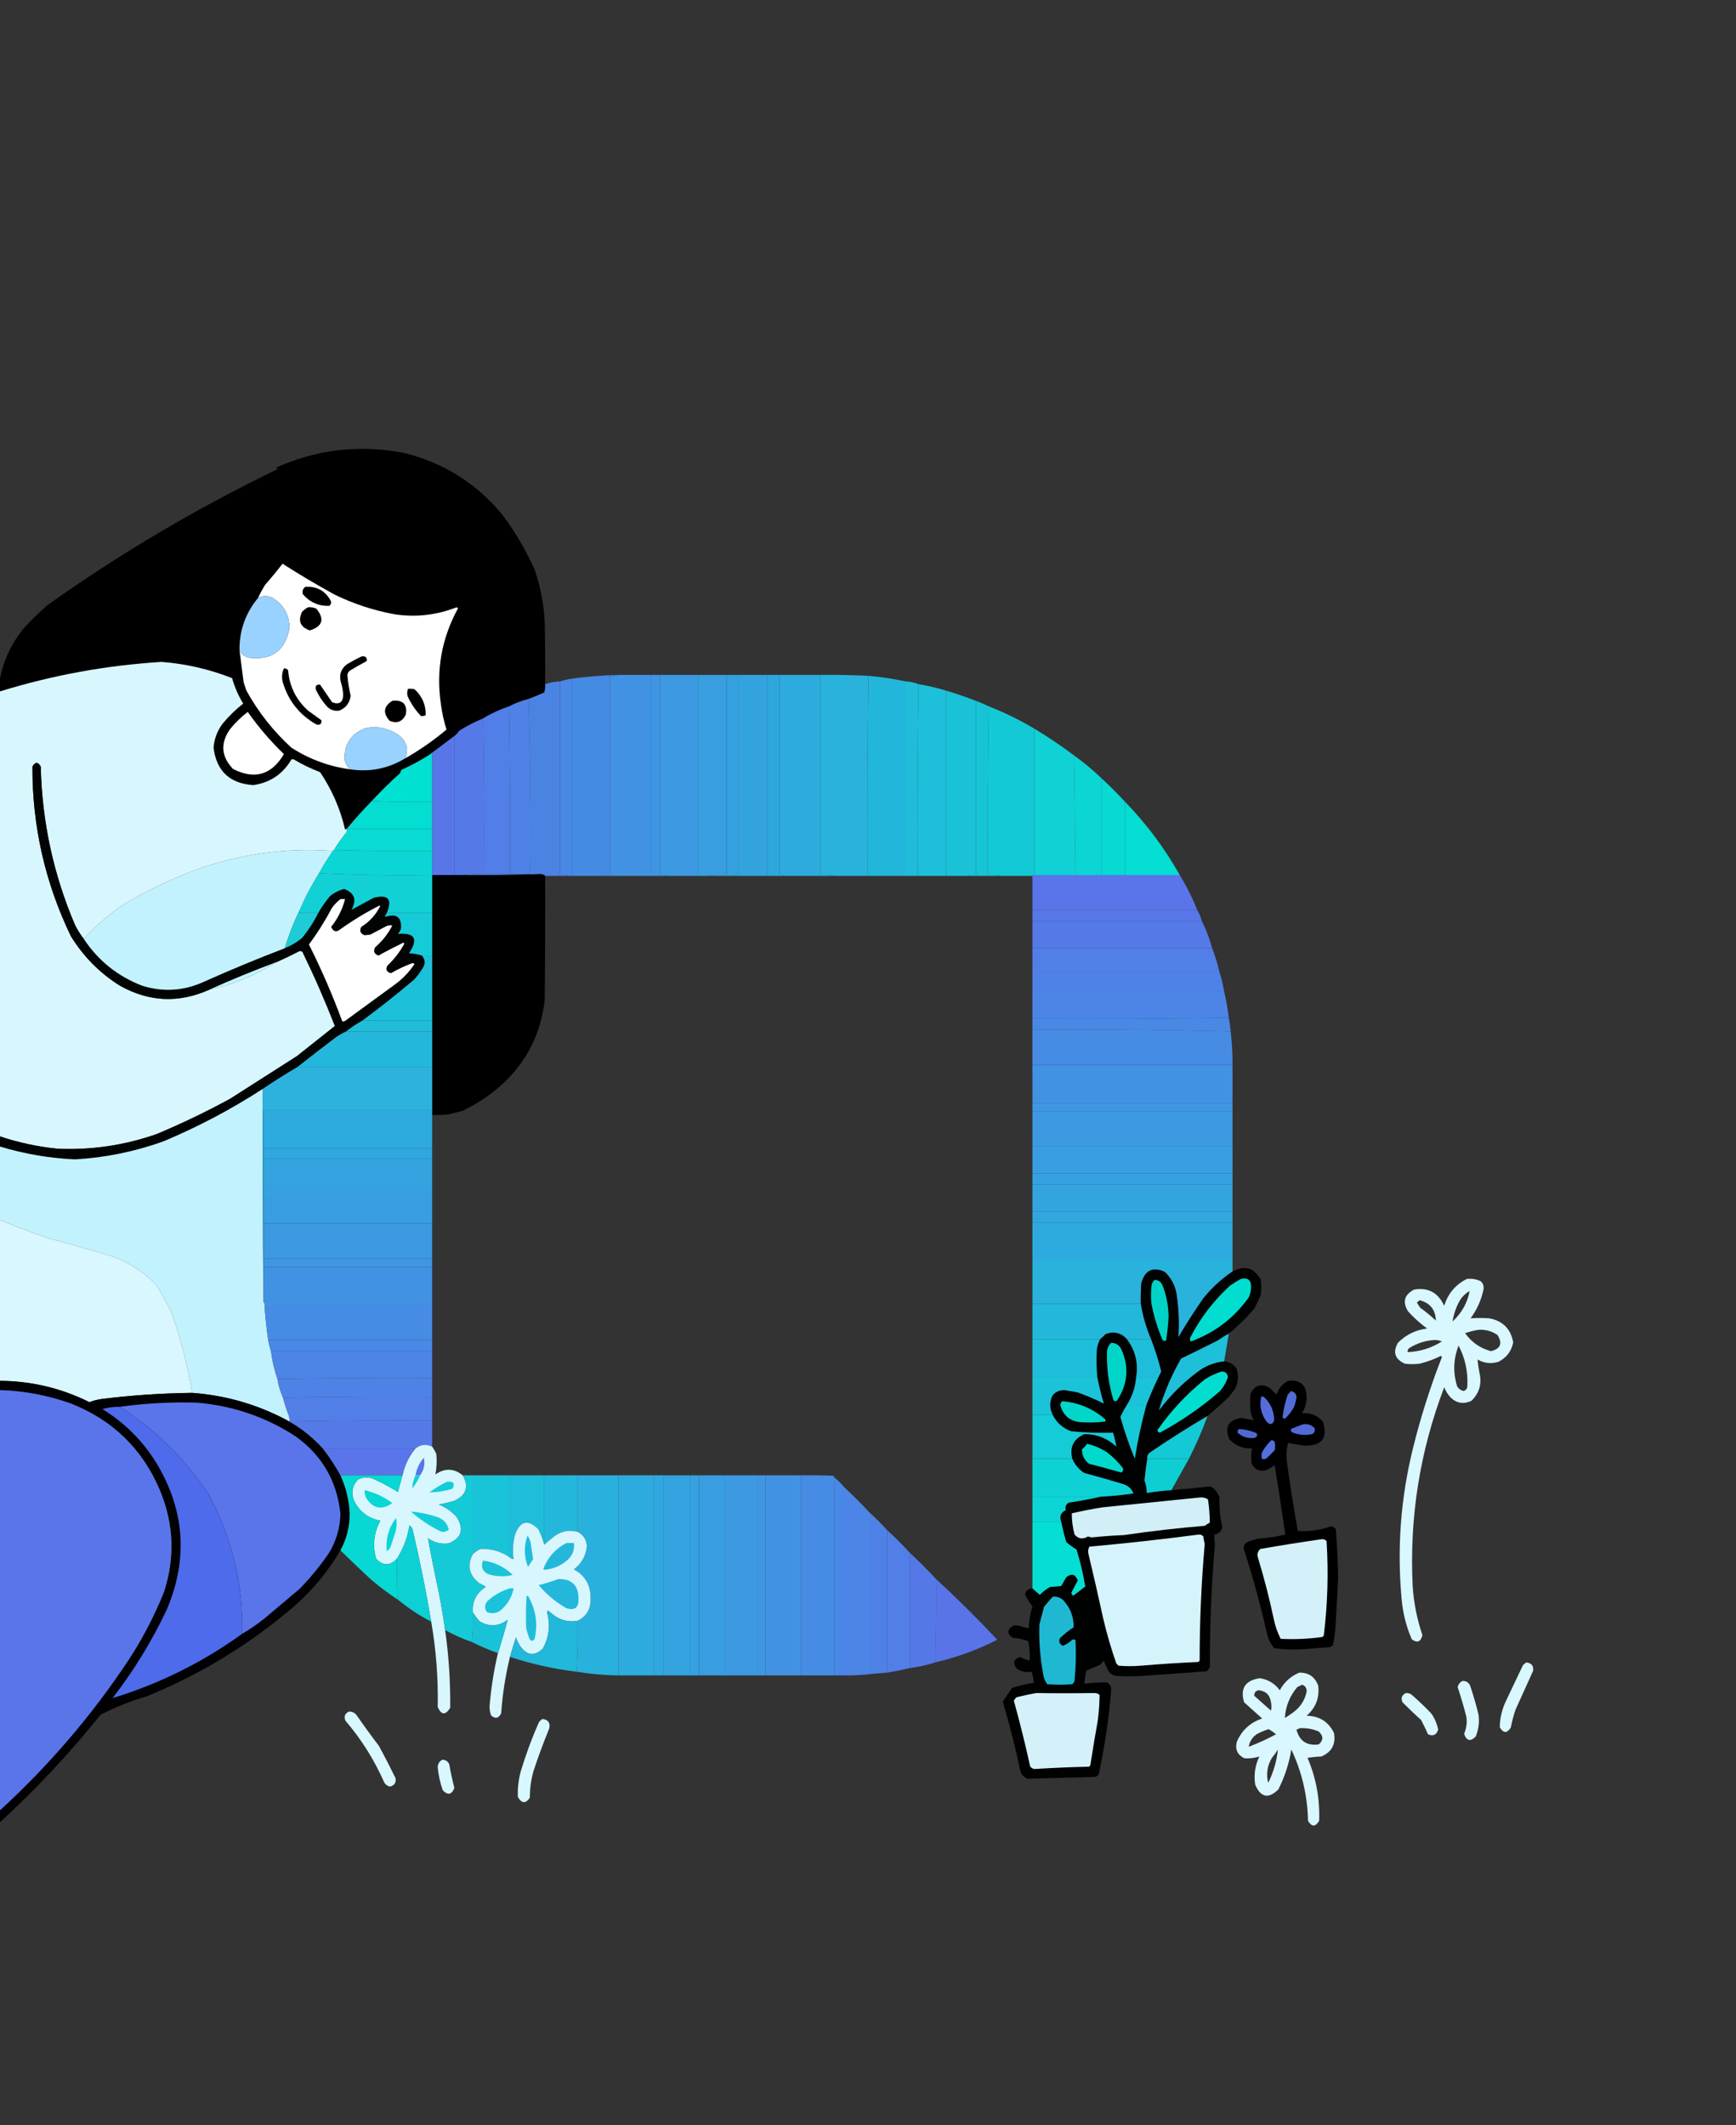 <?xml version="1.0" encoding="UTF-8"?>
<!DOCTYPE svg PUBLIC "-//W3C//DTD SVG 1.1//EN" "http://www.w3.org/Graphics/SVG/1.1/DTD/svg11.dtd">
<svg xmlns="http://www.w3.org/2000/svg" version="1.1" width="1874px" height="2294px" style="shape-rendering:geometricPrecision; text-rendering:geometricPrecision; image-rendering:optimizeQuality; fill-rule:evenodd; clip-rule:evenodd" xmlns:xlink="http://www.w3.org/1999/xlink">
<rect width="100%" height="100%" fill="#333333" stroke="none"/>
<g><path style="opacity:1" fill="#000000" d="M 588.5,738.5 C 588.817,741.572 588.484,744.572 587.5,747.5C 581.814,750.055 576.147,752.388 570.5,754.5C 563.124,756.4 556.124,759.066 549.5,762.5C 539.617,765.776 530.284,770.11 521.5,775.5C 512.415,779.209 503.749,783.709 495.5,789C 494.157,791.232 492.49,793.066 490.5,794.5C 482.491,800.503 474.491,806.503 466.5,812.5C 465.833,812.5 465.5,812.833 465.5,813.5C 455.336,820.085 444.67,825.918 433.5,831C 432.809,832.067 432.309,833.234 432,834.5C 421.328,844.005 411.161,854.005 401.5,864.5C 392.024,874.154 383.024,884.154 374.5,894.5C 373.85,894.804 373.183,895.137 372.5,895.5C 367.307,873.121 358.307,852.454 345.5,833.5C 335.779,829.806 326.445,825.306 317.5,820C 316.5,819.333 315.5,819.333 314.5,820C 305.253,835.632 291.587,844.799 273.5,847.5C 247.966,845.797 233.633,832.297 230.5,807C 231.278,797.611 234.445,789.111 240,781.5C 246.712,773.288 254.212,765.954 262.5,759.5C 257.225,750.826 253.225,741.659 250.5,732C 226.04,722.385 200.707,716.552 174.5,714.5C 114.855,718.163 56.521,728.829 -0.5,746.5C -0.5,742.833 -0.5,739.167 -0.5,735.5C 3.301,712.893 12.801,692.893 28,675.5C 35.53,667.635 43.364,660.135 51.5,653C 130.083,597.182 213.083,548.182 300.5,506C 299.5,505.667 298.5,505.333 297.5,505C 342.085,484.925 388.418,479.591 436.5,489C 479.533,499.715 515.033,522.215 543,556.5C 556.365,574.551 567.698,593.884 577,614.5C 583.247,632.648 586.914,651.314 588,670.5C 588.5,693.164 588.667,715.831 588.5,738.5 Z"/></g>
<g><path style="opacity:1" fill="#fefffe" d="M 437.5,818.5 C 441.393,808.082 438.727,799.582 429.5,793C 418.85,785.939 407.183,783.606 394.5,786C 379.116,791.949 371.616,803.115 372,819.5C 372.667,824.183 374.833,827.85 378.5,830.5C 355.379,827.435 334.045,819.602 314.5,807C 294.965,789.135 278.798,768.635 266,745.5C 265,742.5 264,739.5 263,736.5C 261.474,724.806 259.974,713.139 258.5,701.5C 260.566,706.221 264.233,709.055 269.5,710C 293.993,712.68 308.326,701.847 312.5,677.5C 312.196,663.048 305.863,652.215 293.5,645C 288.366,642.852 283.366,643.019 278.5,645.5C 280.72,640.728 283.22,636.062 286,631.5C 292.572,624.018 298.905,616.351 305,608.5C 323.421,620.296 342.254,631.463 361.5,642C 381.89,651.861 403.224,658.861 425.5,663C 448.682,666.553 471.182,664.053 493,655.5C 493.5,655.833 494,656.167 494.5,656.5C 476.689,688.987 470.522,723.653 476,760.5C 477.238,769.776 479.238,778.776 482,787.5C 468.115,799.222 453.282,809.556 437.5,818.5 Z"/></g>
<g><path style="opacity:1" fill="#000000" d="M 329.5,633.5 C 341.943,632.636 351.11,637.636 357,648.5C 357.825,650.701 357.325,652.534 355.5,654C 344.061,654.366 334.561,650.199 327,641.5C 326.018,638.225 326.851,635.559 329.5,633.5 Z"/></g>
<g><path style="opacity:1" fill="#99d2ff" d="M 258.5,701.5 C 258.453,680.294 265.12,661.627 278.5,645.5C 283.366,643.019 288.366,642.852 293.5,645C 305.863,652.215 312.196,663.048 312.5,677.5C 308.326,701.847 293.993,712.68 269.5,710C 264.233,709.055 260.566,706.221 258.5,701.5 Z"/></g>
<g><path style="opacity:1" fill="#000000" d="M 332.5,655.5 C 335.649,655.211 338.649,655.711 341.5,657C 350.646,668.214 348.313,676.047 334.5,680.5C 324.245,676.99 321.412,670.323 326,660.5C 327.965,658.45 330.132,656.783 332.5,655.5 Z"/></g>
<g><path style="opacity:1" fill="#000000" d="M 390.5,708.5 C 394.509,708.014 396.342,709.68 396,713.5C 389.759,716.809 383.593,720.309 377.5,724C 376.107,725.171 375.273,726.671 375,728.5C 375.588,736.038 376.755,743.538 378.5,751C 377.574,758.598 373.574,763.931 366.5,767C 360.628,767.931 355.795,766.098 352,761.5C 347.586,756.344 343.919,750.677 341,744.5C 340.013,740.494 341.513,738.661 345.5,739C 349.833,745.333 354.167,751.667 358.5,758C 366.4,760.953 370.4,758.119 370.5,749.5C 370.145,745.079 369.312,740.746 368,736.5C 365.81,728.504 367.977,722.004 374.5,717C 379.768,713.868 385.101,711.035 390.5,708.5 Z"/></g>
<g><path style="opacity:1" fill="#d8f6fe" d="M 374.5,894.5 C 374.657,895.873 374.49,897.207 374,898.5C 368.999,904.511 364.499,910.844 360.5,917.5C 359.833,917.5 359.5,917.833 359.5,918.5C 307.616,914.814 257.283,921.981 208.5,940C 183.222,949.807 158.889,961.473 135.5,975C 118.812,985.855 103.812,998.688 90.5,1013.5C 86.858,1008.9 83.692,1003.9 81,998.5C 57.688,943.946 45.355,886.946 44,827.5C 41,822.167 38,822.167 35,827.5C 34.807,891.724 48.64,952.724 76.5,1010.5C 90.032,1032.53 107.698,1050.36 129.5,1064C 160.756,1081.5 192.756,1083 225.5,1068.5C 251.634,1062.79 275.967,1052.79 298.5,1038.5C 306.526,1034.98 314.526,1031.14 322.5,1027C 323.944,1026.22 325.277,1026.39 326.5,1027.5C 339.267,1053.7 350.933,1080.37 361.5,1107.5C 347.872,1118.32 334.206,1129.16 320.5,1140C 296.5,1155.33 272.5,1170.67 248.5,1186C 222.838,1200 196.504,1212.66 169.5,1224C 134.796,1236.21 99.129,1241.54 62.5,1240C 40.96,1237.86 19.96,1233.36 -0.5,1226.5C -0.5,1066.5 -0.5,906.5 -0.5,746.5C 56.521,728.829 114.855,718.163 174.5,714.5C 200.707,716.552 226.04,722.385 250.5,732C 253.225,741.659 257.225,750.826 262.5,759.5C 254.212,765.954 246.712,773.288 240,781.5C 234.445,789.111 231.278,797.611 230.5,807C 233.633,832.297 247.966,845.797 273.5,847.5C 291.587,844.799 305.253,835.632 314.5,820C 315.5,819.333 316.5,819.333 317.5,820C 326.445,825.306 335.779,829.806 345.5,833.5C 358.307,852.454 367.307,873.121 372.5,895.5C 373.183,895.137 373.85,894.804 374.5,894.5 Z"/></g>
<g><path style="opacity:1" fill="#000000" d="M 306.5,721.5 C 308.39,721.297 309.89,721.963 311,723.5C 312.426,740.852 319.592,755.352 332.5,767C 337.333,770.5 342.167,774 347,777.5C 347.339,781.487 345.506,782.987 341.5,782C 322.981,771.449 310.814,755.949 305,735.5C 303.966,730.543 304.466,725.876 306.5,721.5 Z"/></g>
<g><path style="opacity:0.996" fill="#468ce4" d="M 667.5,728.5 C 664.713,729.477 661.713,729.81 658.5,729.5C 658.5,801.167 658.5,872.833 658.5,944.5C 655.941,944.198 653.607,944.532 651.5,945.5C 640.167,945.5 628.833,945.5 617.5,945.5C 617.5,874.5 617.5,803.5 617.5,732.5C 634.092,730.284 650.759,728.951 667.5,728.5 Z"/></g>
<g><path style="opacity:0.998" fill="#4292e3" d="M 667.5,728.5 C 679.167,728.5 690.833,728.5 702.5,728.5C 702.5,800.833 702.5,873.167 702.5,945.5C 685.5,945.5 668.5,945.5 651.5,945.5C 653.607,944.532 655.941,944.198 658.5,944.5C 658.5,872.833 658.5,801.167 658.5,729.5C 661.713,729.81 664.713,729.477 667.5,728.5 Z"/></g>
<g><path style="opacity:0.993" fill="#3f96e3" d="M 702.5,728.5 C 705.833,728.5 709.167,728.5 712.5,728.5C 712.5,800.5 712.5,872.5 712.5,944.5C 715.713,944.19 718.713,944.523 721.5,945.5C 715.167,945.5 708.833,945.5 702.5,945.5C 702.5,873.167 702.5,800.833 702.5,728.5 Z"/></g>
<g><path style="opacity:0.997" fill="#3c99e2" d="M 712.5,728.5 C 726.167,728.5 739.833,728.5 753.5,728.5C 753.5,800.833 753.5,873.167 753.5,945.5C 742.833,945.5 732.167,945.5 721.5,945.5C 718.713,944.523 715.713,944.19 712.5,944.5C 712.5,872.5 712.5,800.5 712.5,728.5 Z"/></g>
<g><path style="opacity:1" fill="#389ee0" d="M 753.5,728.5 C 763.833,728.5 774.167,728.5 784.5,728.5C 784.5,800.5 784.5,872.5 784.5,944.5C 776.981,944.175 769.648,944.508 762.5,945.5C 759.5,945.5 756.5,945.5 753.5,945.5C 753.5,873.167 753.5,800.833 753.5,728.5 Z"/></g>
<g><path style="opacity:0.992" fill="#35a1df" d="M 784.5,728.5 C 788.833,728.5 793.167,728.5 797.5,728.5C 797.5,800.5 797.5,872.5 797.5,944.5C 795.265,944.205 793.265,944.539 791.5,945.5C 781.833,945.5 772.167,945.5 762.5,945.5C 769.648,944.508 776.981,944.175 784.5,944.5C 784.5,872.5 784.5,800.5 784.5,728.5 Z"/></g>
<g><path style="opacity:0.996" fill="#33a4df" d="M 797.5,728.5 C 807.833,728.5 818.167,728.5 828.5,728.5C 828.5,800.833 828.5,873.167 828.5,945.5C 816.167,945.5 803.833,945.5 791.5,945.5C 793.265,944.539 795.265,944.205 797.5,944.5C 797.5,872.5 797.5,800.5 797.5,728.5 Z"/></g>
<g><path style="opacity:0.995" fill="#30a7df" d="M 828.5,728.5 C 832.833,728.5 837.167,728.5 841.5,728.5C 841.5,800.5 841.5,872.5 841.5,944.5C 843.735,944.205 845.735,944.539 847.5,945.5C 841.167,945.5 834.833,945.5 828.5,945.5C 828.5,873.167 828.5,800.833 828.5,728.5 Z"/></g>
<g><path style="opacity:0.998" fill="#2dabde" d="M 841.5,728.5 C 856.167,728.5 870.833,728.5 885.5,728.5C 885.5,800.5 885.5,872.5 885.5,944.5C 891.026,944.179 896.36,944.512 901.5,945.5C 883.5,945.5 865.5,945.5 847.5,945.5C 845.735,944.539 843.735,944.205 841.5,944.5C 841.5,872.5 841.5,800.5 841.5,728.5 Z"/></g>
<g><path style="opacity:0.997" fill="#28b2dc" d="M 885.5,728.5 C 902.849,728.307 920.182,728.64 937.5,729.5C 936.503,801.429 936.17,873.429 936.5,945.5C 924.833,945.5 913.167,945.5 901.5,945.5C 896.36,944.512 891.026,944.179 885.5,944.5C 885.5,872.5 885.5,800.5 885.5,728.5 Z"/></g>
<g><path style="opacity:0.994" fill="#23b8db" d="M 937.5,729.5 C 950.988,730.685 964.322,732.685 977.5,735.5C 977.5,805.167 977.5,874.833 977.5,944.5C 981.833,944.5 986.167,944.5 990.5,944.5C 991.791,944.263 992.791,944.596 993.5,945.5C 974.5,945.5 955.5,945.5 936.5,945.5C 936.17,873.429 936.503,801.429 937.5,729.5 Z"/></g>
<g><path style="opacity:0.998" fill="#4988e6" d="M 617.5,732.5 C 617.5,803.5 617.5,874.5 617.5,945.5C 616.5,945.5 615.5,945.5 614.5,945.5C 611.375,944.521 608.042,944.187 604.5,944.5C 604.5,874.833 604.5,805.167 604.5,735.5C 608.684,734.228 613.017,733.228 617.5,732.5 Z"/></g>
<g><path style="opacity:0.996" fill="#4c84e4" d="M 604.5,735.5 C 604.5,805.167 604.5,874.833 604.5,944.5C 608.042,944.187 611.375,944.521 614.5,945.5C 605.833,945.5 597.167,945.5 588.5,945.5C 587.306,944.223 585.64,943.556 583.5,943.5C 555.18,944.458 526.846,944.792 498.5,944.5C 506.316,943.508 514.316,943.174 522.5,943.5C 531.833,943.5 541.167,943.5 550.5,943.5C 557.833,943.5 565.167,943.5 572.5,943.5C 573.163,880.158 572.496,817.158 570.5,754.5C 576.147,752.388 581.814,750.055 587.5,747.5C 588.484,744.572 588.817,741.572 588.5,738.5C 593.66,736.735 598.993,735.735 604.5,735.5 Z"/></g>
<g><path style="opacity:0.999" fill="#20bcda" d="M 977.5,735.5 C 982.444,735.754 987.111,736.754 991.5,738.5C 990.501,806.998 990.167,875.665 990.5,944.5C 986.167,944.5 981.833,944.5 977.5,944.5C 977.5,874.833 977.5,805.167 977.5,735.5 Z"/></g>
<g><path style="opacity:0.999" fill="#1dbfda" d="M 991.5,738.5 C 1001.65,740.204 1011.65,742.537 1021.5,745.5C 1021.5,812.167 1021.5,878.833 1021.5,945.5C 1012.17,945.5 1002.83,945.5 993.5,945.5C 992.791,944.596 991.791,944.263 990.5,944.5C 990.167,875.665 990.501,806.998 991.5,738.5 Z"/></g>
<g><path style="opacity:1" fill="#000000" d="M 440.5,743.5 C 442.857,743.337 445.19,743.503 447.5,744C 455.808,751.618 459.808,760.952 459.5,772C 457.835,772.788 456.169,773.122 454.5,773C 448.492,766.653 443.659,759.486 440,751.5C 439.278,748.739 439.445,746.073 440.5,743.5 Z"/></g>
<g><path style="opacity:0.996" fill="#1ac3d8" d="M 1021.5,745.5 C 1032.31,748.768 1042.97,752.435 1053.5,756.5C 1053.5,819.167 1053.5,881.833 1053.5,944.5C 1049.96,944.187 1046.62,944.521 1043.5,945.5C 1036.17,945.5 1028.83,945.5 1021.5,945.5C 1021.5,878.833 1021.5,812.167 1021.5,745.5 Z"/></g>
<g><path style="opacity:1" fill="#4f81e6" d="M 570.5,754.5 C 572.496,817.158 573.163,880.158 572.5,943.5C 565.167,943.5 557.833,943.5 550.5,943.5C 550.832,882.998 550.499,822.664 549.5,762.5C 556.124,759.066 563.124,756.4 570.5,754.5 Z"/></g>
<g><path style="opacity:1" fill="#000000" d="M 423.5,756.5 C 435.065,755.229 439.899,760.229 438,771.5C 434.175,779.165 428.341,781.332 420.5,778C 413.11,769.519 414.11,762.353 423.5,756.5 Z"/></g>
<g><path style="opacity:0.986" fill="#17c6d7" d="M 1053.5,756.5 C 1058.32,758.323 1062.99,760.323 1067.5,762.5C 1066.5,822.998 1066.17,883.664 1066.5,944.5C 1071.69,944.179 1076.69,944.513 1081.5,945.5C 1068.83,945.5 1056.17,945.5 1043.5,945.5C 1046.62,944.521 1049.96,944.187 1053.5,944.5C 1053.5,881.833 1053.5,819.167 1053.5,756.5 Z"/></g>
<g><path style="opacity:0.995" fill="#14cad7" d="M 1067.5,762.5 C 1084.51,769.174 1100.85,777.174 1116.5,786.5C 1116.5,839.167 1116.5,891.833 1116.5,944.5C 1115.51,944.328 1114.84,944.662 1114.5,945.5C 1103.5,945.5 1092.5,945.5 1081.5,945.5C 1076.69,944.513 1071.69,944.179 1066.5,944.5C 1066.17,883.664 1066.5,822.998 1067.5,762.5 Z"/></g>
<g><path style="opacity:1" fill="#527ee7" d="M 549.5,762.5 C 550.499,822.664 550.832,882.998 550.5,943.5C 541.167,943.5 531.833,943.5 522.5,943.5C 522.832,887.331 522.499,831.331 521.5,775.5C 530.284,770.11 539.617,765.776 549.5,762.5 Z"/></g>
<g><path style="opacity:1" fill="#fefffe" d="M 267.5,768.5 C 278.951,784.838 291.951,800.005 306.5,814C 293.125,836.571 274.791,841.904 251.5,830C 238.866,816.719 237.699,802.553 248,787.5C 253.733,780.265 260.233,773.932 267.5,768.5 Z"/></g>
<g><path style="opacity:1" fill="#557ae8" d="M 521.5,775.5 C 522.499,831.331 522.832,887.331 522.5,943.5C 514.316,943.174 506.316,943.508 498.5,944.5C 495.833,944.5 493.167,944.5 490.5,944.5C 490.5,894.5 490.5,844.5 490.5,794.5C 492.49,793.066 494.157,791.232 495.5,789C 503.749,783.709 512.415,779.209 521.5,775.5 Z"/></g>
<g><path style="opacity:1" fill="#99d2ff" d="M 437.5,818.5 C 419.311,829.558 399.645,833.558 378.5,830.5C 374.833,827.85 372.667,824.183 372,819.5C 371.616,803.115 379.116,791.949 394.5,786C 407.183,783.606 418.85,785.939 429.5,793C 438.727,799.582 441.393,808.082 437.5,818.5 Z"/></g>
<g><path style="opacity:0.997" fill="#0fd1d6" d="M 1116.5,786.5 C 1131.39,795.437 1145.72,805.103 1159.5,815.5C 1160.49,858.457 1160.82,901.457 1160.5,944.5C 1145.83,944.5 1131.17,944.5 1116.5,944.5C 1116.5,891.833 1116.5,839.167 1116.5,786.5 Z"/></g>
<g><path style="opacity:1" fill="#5976e9" d="M 490.5,794.5 C 490.5,844.5 490.5,894.5 490.5,944.5C 482.5,944.5 474.5,944.5 466.5,944.5C 466.5,900.5 466.5,856.5 466.5,812.5C 474.491,806.503 482.491,800.503 490.5,794.5 Z"/></g>
<g><path style="opacity:1" fill="#01e1d1" d="M 465.5,813.5 C 465.5,830.833 465.5,848.167 465.5,865.5C 443.993,865.831 422.66,865.497 401.5,864.5C 411.161,854.005 421.328,844.005 432,834.5C 432.309,833.234 432.809,832.067 433.5,831C 444.67,825.918 455.336,820.085 465.5,813.5 Z"/></g>
<g><path style="opacity:0.999" fill="#0bd6d4" d="M 1159.5,815.5 C 1170.11,823.11 1180.11,831.443 1189.5,840.5C 1189.5,875.167 1189.5,909.833 1189.5,944.5C 1179.83,944.5 1170.17,944.5 1160.5,944.5C 1160.82,901.457 1160.49,858.457 1159.5,815.5 Z"/></g>
<g><path style="opacity:1" fill="#020303" d="M 90.5,1013.5 C 106.041,1036.96 127.041,1053.8 153.5,1064C 175.995,1071.01 197.995,1069.68 219.5,1060C 248.516,1046.99 277.849,1034.82 307.5,1023.5C 314.217,1020.73 320.384,1017.06 326,1012.5C 332.84,1004.15 338.674,995.153 343.5,985.5C 347.192,978.959 351.525,972.793 356.5,967C 360.947,963.443 365.947,960.943 371.5,959.5C 382.73,963.814 385.396,971.314 379.5,982C 387.32,977.749 395.32,973.416 403.5,969C 419.207,965.204 423.873,970.704 417.5,985.5C 416.972,986.721 416.305,987.887 415.5,989C 415.833,989.167 416.167,989.333 416.5,989.5C 427.881,985.912 433.381,989.912 433,1001.5C 432.484,1004.03 431.317,1006.2 429.5,1008C 447.931,1006.52 451.931,1013.52 441.5,1029C 446.343,1029.11 451.009,1029.95 455.5,1031.5C 459.289,1036.01 459.455,1040.67 456,1045.5C 453.385,1049.78 450.385,1053.78 447,1057.5C 428.886,1072.79 410.386,1087.45 391.5,1101.5C 385.148,1105.01 379.148,1109.01 373.5,1113.5C 370.06,1115.05 366.727,1116.89 363.5,1119C 349.314,1129.7 335.314,1140.53 321.5,1151.5C 308.561,1159.11 295.895,1167.11 283.5,1175.5C 249.664,1197.43 213.997,1216.27 176.5,1232C 145.605,1243.11 113.771,1249.61 81,1251.5C 53.231,1250.23 26.064,1245.57 -0.5,1237.5C -0.5,1233.83 -0.5,1230.17 -0.5,1226.5C 19.96,1233.36 40.96,1237.86 62.5,1240C 99.129,1241.54 134.796,1236.21 169.5,1224C 196.504,1212.66 222.838,1200 248.5,1186C 272.5,1170.67 296.5,1155.33 320.5,1140C 334.206,1129.16 347.872,1118.32 361.5,1107.5C 350.933,1080.37 339.267,1053.7 326.5,1027.5C 325.277,1026.39 323.944,1026.22 322.5,1027C 314.526,1031.14 306.526,1034.98 298.5,1038.5C 273.768,1047.71 249.434,1057.71 225.5,1068.5C 192.756,1083 160.756,1081.5 129.5,1064C 107.698,1050.36 90.032,1032.53 76.5,1010.5C 48.64,952.724 34.807,891.724 35,827.5C 38,822.167 41,822.167 44,827.5C 45.355,886.946 57.688,943.946 81,998.5C 83.692,1003.9 86.858,1008.9 90.5,1013.5 Z"/></g>
<g><path style="opacity:0.995" fill="#08dad4" d="M 1189.5,840.5 C 1198.17,848.5 1206.5,856.833 1214.5,865.5C 1214.5,891.833 1214.5,918.167 1214.5,944.5C 1206.17,944.5 1197.83,944.5 1189.5,944.5C 1189.5,909.833 1189.5,875.167 1189.5,840.5 Z"/></g>
<g><path style="opacity:1" fill="#04ddd2" d="M 401.5,864.5 C 422.66,865.497 443.993,865.831 465.5,865.5C 465.5,875.167 465.5,884.833 465.5,894.5C 435.167,894.5 404.833,894.5 374.5,894.5C 383.024,884.154 392.024,874.154 401.5,864.5 Z"/></g>
<g><path style="opacity:0.988" fill="#04ded3" d="M 1214.5,865.5 C 1237.6,889.267 1257.27,915.601 1273.5,944.5C 1253.83,944.5 1234.17,944.5 1214.5,944.5C 1214.5,918.167 1214.5,891.833 1214.5,865.5 Z"/></g>
<g><path style="opacity:1" fill="#09dad4" d="M 374.5,894.5 C 404.833,894.5 435.167,894.5 465.5,894.5C 465.5,902.5 465.5,910.5 465.5,918.5C 430.329,918.832 395.329,918.498 360.5,917.5C 364.499,910.844 368.999,904.511 374,898.5C 374.49,897.207 374.657,895.873 374.5,894.5 Z"/></g>
<g><path style="opacity:1" fill="#c2f2fe" d="M 359.5,918.5 C 353.988,926.192 348.988,934.192 344.5,942.5C 336.484,955.194 329.484,968.528 323.5,982.5C 317.008,995.63 311.675,1009.3 307.5,1023.5C 277.849,1034.82 248.516,1046.99 219.5,1060C 197.995,1069.68 175.995,1071.01 153.5,1064C 127.041,1053.8 106.041,1036.96 90.5,1013.5C 103.812,998.688 118.812,985.855 135.5,975C 158.889,961.473 183.222,949.807 208.5,940C 257.283,921.981 307.616,914.814 359.5,918.5 Z"/></g>
<g><path style="opacity:1" fill="#0cd6d5" d="M 360.5,917.5 C 395.329,918.498 430.329,918.832 465.5,918.5C 465.5,927.167 465.5,935.833 465.5,944.5C 424.82,945.161 384.486,944.494 344.5,942.5C 348.988,934.192 353.988,926.192 359.5,918.5C 359.5,917.833 359.833,917.5 360.5,917.5 Z"/></g>
<g><path style="opacity:1" fill="#000000" d="M 588.5,945.5 C 588.667,990.168 588.5,1034.83 588,1079.5C 583.87,1115.96 568.37,1146.46 541.5,1171C 528.843,1182.33 514.843,1191.66 499.5,1199C 494.171,1200.33 488.838,1201.66 483.5,1203C 477.843,1203.5 472.176,1203.67 466.5,1203.5C 466.5,1201.83 466.5,1200.17 466.5,1198.5C 466.5,1182.83 466.5,1167.17 466.5,1151.5C 466.5,1138.83 466.5,1126.17 466.5,1113.5C 466.5,1109.5 466.5,1105.5 466.5,1101.5C 466.5,1078.17 466.5,1054.83 466.5,1031.5C 466.5,1016.17 466.5,1000.83 466.5,985.5C 466.5,971.833 466.5,958.167 466.5,944.5C 474.5,944.5 482.5,944.5 490.5,944.5C 493.167,944.5 495.833,944.5 498.5,944.5C 526.846,944.792 555.18,944.458 583.5,943.5C 585.64,943.556 587.306,944.223 588.5,945.5 Z"/></g>
<g><path style="opacity:1" fill="#11d1d6" d="M 466.5,812.5 C 466.5,856.5 466.5,900.5 466.5,944.5C 466.5,958.167 466.5,971.833 466.5,985.5C 450.167,985.5 433.833,985.5 417.5,985.5C 423.873,970.704 419.207,965.204 403.5,969C 395.32,973.416 387.32,977.749 379.5,982C 385.396,971.314 382.73,963.814 371.5,959.5C 365.947,960.943 360.947,963.443 356.5,967C 351.525,972.793 347.192,978.959 343.5,985.5C 336.833,985.5 330.167,985.5 323.5,985.5C 323.5,984.5 323.5,983.5 323.5,982.5C 329.484,968.528 336.484,955.194 344.5,942.5C 384.486,944.494 424.82,945.161 465.5,944.5C 465.5,935.833 465.5,927.167 465.5,918.5C 465.5,910.5 465.5,902.5 465.5,894.5C 465.5,884.833 465.5,875.167 465.5,865.5C 465.5,848.167 465.5,830.833 465.5,813.5C 465.5,812.833 465.833,812.5 466.5,812.5 Z"/></g>
<g><path style="opacity:0.998" fill="#5975e9" d="M 1116.5,944.5 C 1131.17,944.5 1145.83,944.5 1160.5,944.5C 1170.17,944.5 1179.83,944.5 1189.5,944.5C 1197.83,944.5 1206.17,944.5 1214.5,944.5C 1234.17,944.5 1253.83,944.5 1273.5,944.5C 1280.89,956.604 1287.22,969.271 1292.5,982.5C 1233.17,982.5 1173.83,982.5 1114.5,982.5C 1114.5,970.167 1114.5,957.833 1114.5,945.5C 1114.84,944.662 1115.51,944.328 1116.5,944.5 Z"/></g>
<g><path style="opacity:1" fill="#fefffe" d="M 367.5,970.5 C 369.167,970.5 370.833,970.5 372.5,970.5C 369.631,981.572 364.631,991.572 357.5,1000.5C 359.737,1005.79 363.07,1006.62 367.5,1003C 380.862,993.475 394.862,984.975 409.5,977.5C 409.833,977.667 410.167,977.833 410.5,978C 405.768,987.4 398.934,994.9 390,1000.5C 387.783,1004.74 388.95,1007.74 393.5,1009.5C 395.343,1009.24 397.343,1009.08 399.5,1009C 405.167,1006 410.833,1003 416.5,1000C 418.754,998.85 421.087,998.516 423.5,999C 418.911,1007.98 412.744,1015.81 405,1022.5C 402.783,1026.74 403.95,1029.74 408.5,1031.5C 417.374,1026.56 426.374,1021.9 435.5,1017.5C 435.833,1017.83 436.167,1018.17 436.5,1018.5C 431.673,1027.5 425.506,1035.5 418,1042.5C 416.058,1046.62 417.391,1049.28 422,1050.5C 429.506,1046.16 437.34,1042.5 445.5,1039.5C 446.167,1039.83 446.833,1040.17 447.5,1040.5C 441.355,1049.81 433.688,1057.65 424.5,1064C 407.167,1076.67 389.833,1089.33 372.5,1102C 371.552,1102.48 370.552,1102.65 369.5,1102.5C 359.065,1074.21 347.065,1046.54 333.5,1019.5C 342.667,1007.17 350.834,994.174 358,980.5C 360.696,976.639 363.863,973.306 367.5,970.5 Z"/></g>
<g><path style="opacity:0.999" fill="#5877e9" d="M 1114.5,982.5 C 1173.83,982.5 1233.17,982.5 1292.5,982.5C 1294.69,986.213 1296.35,990.213 1297.5,994.5C 1236.5,994.5 1175.5,994.5 1114.5,994.5C 1114.5,990.5 1114.5,986.5 1114.5,982.5 Z"/></g>
<g><path style="opacity:1" fill="#1eccd8" d="M 323.5,982.5 C 323.5,983.5 323.5,984.5 323.5,985.5C 330.167,985.5 336.833,985.5 343.5,985.5C 338.674,995.153 332.84,1004.15 326,1012.5C 320.384,1017.06 314.217,1020.73 307.5,1023.5C 311.675,1009.3 317.008,995.63 323.5,982.5 Z"/></g>
<g><path style="opacity:1" fill="#14cbd7" d="M 417.5,985.5 C 433.833,985.5 450.167,985.5 466.5,985.5C 466.5,1000.83 466.5,1016.17 466.5,1031.5C 462.833,1031.5 459.167,1031.5 455.5,1031.5C 451.009,1029.95 446.343,1029.11 441.5,1029C 451.931,1013.52 447.931,1006.52 429.5,1008C 431.317,1006.2 432.484,1004.03 433,1001.5C 433.381,989.912 427.881,985.912 416.5,989.5C 416.167,989.333 415.833,989.167 415.5,989C 416.305,987.887 416.972,986.721 417.5,985.5 Z"/></g>
<g><path style="opacity:0.999" fill="#557ae8" d="M 1114.5,994.5 C 1175.5,994.5 1236.5,994.5 1297.5,994.5C 1302.13,1003.71 1305.8,1013.38 1308.5,1023.5C 1243.83,1023.5 1179.17,1023.5 1114.5,1023.5C 1114.5,1013.83 1114.5,1004.17 1114.5,994.5 Z"/></g>
<g><path style="opacity:0.999" fill="#527ee8" d="M 1114.5,1023.5 C 1179.17,1023.5 1243.83,1023.5 1308.5,1023.5C 1311.77,1031.88 1314.43,1040.55 1316.5,1049.5C 1249.17,1049.5 1181.83,1049.5 1114.5,1049.5C 1114.5,1040.83 1114.5,1032.17 1114.5,1023.5 Z"/></g>
<g><path style="opacity:1" fill="#c2f3fe" d="M 298.5,1038.5 C 275.967,1052.79 251.634,1062.79 225.5,1068.5C 249.434,1057.71 273.768,1047.71 298.5,1038.5 Z"/></g>
<g><path style="opacity:0.998" fill="#4f82e6" d="M 1114.5,1049.5 C 1181.83,1049.5 1249.17,1049.5 1316.5,1049.5C 1318.63,1056.37 1320.3,1063.37 1321.5,1070.5C 1252.5,1070.5 1183.5,1070.5 1114.5,1070.5C 1114.5,1063.5 1114.5,1056.5 1114.5,1049.5 Z"/></g>
<g><path style="opacity:0.999" fill="#4c85e6" d="M 1114.5,1070.5 C 1183.5,1070.5 1252.5,1070.5 1321.5,1070.5C 1323.67,1079.71 1325.34,1089.04 1326.5,1098.5C 1255.9,1099.5 1185.24,1099.83 1114.5,1099.5C 1114.5,1089.83 1114.5,1080.17 1114.5,1070.5 Z"/></g>
<g><path style="opacity:1" fill="#1dc0d9" d="M 455.5,1031.5 C 459.167,1031.5 462.833,1031.5 466.5,1031.5C 466.5,1054.83 466.5,1078.17 466.5,1101.5C 441.5,1101.5 416.5,1101.5 391.5,1101.5C 410.386,1087.45 428.886,1072.79 447,1057.5C 450.385,1053.78 453.385,1049.78 456,1045.5C 459.455,1040.67 459.289,1036.01 455.5,1031.5 Z"/></g>
<g><path style="opacity:0.998" fill="#4988e5" d="M 1326.5,1098.5 C 1327.41,1103.45 1328.08,1108.45 1328.5,1113.5C 1257.38,1111.51 1186.05,1110.84 1114.5,1111.5C 1114.5,1107.5 1114.5,1103.5 1114.5,1099.5C 1185.24,1099.83 1255.9,1099.5 1326.5,1098.5 Z"/></g>
<g><path style="opacity:1" fill="#20bcda" d="M 391.5,1101.5 C 416.5,1101.5 441.5,1101.5 466.5,1101.5C 466.5,1105.5 466.5,1109.5 466.5,1113.5C 435.5,1113.5 404.5,1113.5 373.5,1113.5C 379.148,1109.01 385.148,1105.01 391.5,1101.5 Z"/></g>
<g><path style="opacity:0.999" fill="#478ce4" d="M 1114.5,1111.5 C 1186.05,1110.84 1257.38,1111.51 1328.5,1113.5C 1329.9,1125.45 1330.57,1137.45 1330.5,1149.5C 1258.5,1149.5 1186.5,1149.5 1114.5,1149.5C 1114.5,1136.83 1114.5,1124.17 1114.5,1111.5 Z"/></g>
<g><path style="opacity:1" fill="#23b8db" d="M 373.5,1113.5 C 404.5,1113.5 435.5,1113.5 466.5,1113.5C 466.5,1126.17 466.5,1138.83 466.5,1151.5C 418.167,1151.5 369.833,1151.5 321.5,1151.5C 335.314,1140.53 349.314,1129.7 363.5,1119C 366.727,1116.89 370.06,1115.05 373.5,1113.5 Z"/></g>
<g><path style="opacity:1" fill="#4292e3" d="M 1114.5,1149.5 C 1186.5,1149.5 1258.5,1149.5 1330.5,1149.5C 1330.5,1163.17 1330.5,1176.83 1330.5,1190.5C 1258.5,1190.5 1186.5,1190.5 1114.5,1190.5C 1114.5,1176.83 1114.5,1163.17 1114.5,1149.5 Z"/></g>
<g><path style="opacity:1" fill="#2db2dd" d="M 321.5,1151.5 C 369.833,1151.5 418.167,1151.5 466.5,1151.5C 466.5,1167.17 466.5,1182.83 466.5,1198.5C 405.833,1198.5 345.167,1198.5 284.5,1198.5C 284.5,1212.17 284.5,1225.83 284.5,1239.5C 284.5,1243.17 284.5,1246.83 284.5,1250.5C 284.5,1260.17 284.5,1269.83 284.5,1279.5C 284.5,1283.5 284.5,1287.5 284.5,1291.5C 284.5,1301.17 284.5,1310.83 284.5,1320.5C 284.5,1333.17 284.5,1345.83 284.5,1358.5C 284.5,1361.5 284.5,1364.5 284.5,1367.5C 284.5,1380.17 284.5,1392.83 284.5,1405.5C 283.501,1329 283.167,1252.34 283.5,1175.5C 295.895,1167.11 308.561,1159.11 321.5,1151.5 Z"/></g>
<g><path style="opacity:1" fill="#c2f2fe" d="M 283.5,1175.5 C 283.167,1252.34 283.501,1329 284.5,1405.5C 285.404,1406.21 285.737,1407.21 285.5,1408.5C 286.34,1421.22 287.673,1433.89 289.5,1446.5C 290.294,1450.64 291.294,1454.64 292.5,1458.5C 293.833,1468.85 296.166,1478.85 299.5,1488.5C 300.588,1495.53 302.588,1502.2 305.5,1508.5C 307.16,1515.31 309.327,1521.98 312,1528.5C 312.495,1530.47 312.662,1532.47 312.5,1534.5C 279.79,1516.57 244.79,1506.24 207.5,1503.5C 202.597,1473.81 195.097,1444.81 185,1416.5C 180.101,1406.6 174.768,1396.93 169,1387.5C 154.688,1372.25 137.522,1361.42 117.5,1355C 96.256,1348.69 74.922,1342.69 53.5,1337C 35.203,1330.85 17.203,1324.01 -0.5,1316.5C -0.5,1290.17 -0.5,1263.83 -0.5,1237.5C 26.064,1245.57 53.231,1250.23 81,1251.5C 113.771,1249.61 145.605,1243.11 176.5,1232C 213.997,1216.27 249.664,1197.43 283.5,1175.5 Z"/></g>
<g><path style="opacity:1" fill="#3f96e3" d="M 1114.5,1190.5 C 1186.5,1190.5 1258.5,1190.5 1330.5,1190.5C 1330.5,1193.5 1330.5,1196.5 1330.5,1199.5C 1258.5,1199.5 1186.5,1199.5 1114.5,1199.5C 1114.5,1196.5 1114.5,1193.5 1114.5,1190.5 Z"/></g>
<g><path style="opacity:1" fill="#3c99e2" d="M 1114.5,1199.5 C 1186.5,1199.5 1258.5,1199.5 1330.5,1199.5C 1330.5,1212.17 1330.5,1224.83 1330.5,1237.5C 1258.5,1237.5 1186.5,1237.5 1114.5,1237.5C 1114.5,1224.83 1114.5,1212.17 1114.5,1199.5 Z"/></g>
<g><path style="opacity:1" fill="#2dabde" d="M 466.5,1198.5 C 466.5,1200.17 466.5,1201.83 466.5,1203.5C 466.5,1215.5 466.5,1227.5 466.5,1239.5C 405.833,1239.5 345.167,1239.5 284.5,1239.5C 284.5,1225.83 284.5,1212.17 284.5,1198.5C 345.167,1198.5 405.833,1198.5 466.5,1198.5 Z"/></g>
<g><path style="opacity:1" fill="#30a7df" d="M 284.5,1239.5 C 345.167,1239.5 405.833,1239.5 466.5,1239.5C 466.5,1243.17 466.5,1246.83 466.5,1250.5C 405.833,1250.5 345.167,1250.5 284.5,1250.5C 284.5,1246.83 284.5,1243.17 284.5,1239.5 Z"/></g>
<g><path style="opacity:1" fill="#389ee1" d="M 1114.5,1237.5 C 1186.5,1237.5 1258.5,1237.5 1330.5,1237.5C 1330.5,1247.17 1330.5,1256.83 1330.5,1266.5C 1258.5,1266.5 1186.5,1266.5 1114.5,1266.5C 1114.5,1256.83 1114.5,1247.17 1114.5,1237.5 Z"/></g>
<g><path style="opacity:1" fill="#33a4df" d="M 284.5,1250.5 C 345.167,1250.5 405.833,1250.5 466.5,1250.5C 466.5,1260.17 466.5,1269.83 466.5,1279.5C 405.833,1279.5 345.167,1279.5 284.5,1279.5C 284.5,1269.83 284.5,1260.17 284.5,1250.5 Z"/></g>
<g><path style="opacity:1" fill="#35a1e0" d="M 1114.5,1266.5 C 1186.5,1266.5 1258.5,1266.5 1330.5,1266.5C 1330.5,1270.5 1330.5,1274.5 1330.5,1278.5C 1258.5,1278.5 1186.5,1278.5 1114.5,1278.5C 1114.5,1274.5 1114.5,1270.5 1114.5,1266.5 Z"/></g>
<g><path style="opacity:1" fill="#33a4df" d="M 1114.5,1278.5 C 1186.5,1278.5 1258.5,1278.5 1330.5,1278.5C 1330.5,1288.17 1330.5,1297.83 1330.5,1307.5C 1258.5,1307.5 1186.5,1307.5 1114.5,1307.5C 1114.5,1297.83 1114.5,1288.17 1114.5,1278.5 Z"/></g>
<g><path style="opacity:1" fill="#35a1e0" d="M 284.5,1279.5 C 345.167,1279.5 405.833,1279.5 466.5,1279.5C 466.5,1283.5 466.5,1287.5 466.5,1291.5C 405.833,1291.5 345.167,1291.5 284.5,1291.5C 284.5,1287.5 284.5,1283.5 284.5,1279.5 Z"/></g>
<g><path style="opacity:1" fill="#30a7df" d="M 1114.5,1307.5 C 1186.5,1307.5 1258.5,1307.5 1330.5,1307.5C 1330.5,1311.5 1330.5,1315.5 1330.5,1319.5C 1258.5,1319.5 1186.5,1319.5 1114.5,1319.5C 1114.5,1315.5 1114.5,1311.5 1114.5,1307.5 Z"/></g>
<g><path style="opacity:1" fill="#389ee1" d="M 284.5,1291.5 C 345.167,1291.5 405.833,1291.5 466.5,1291.5C 466.5,1301.17 466.5,1310.83 466.5,1320.5C 405.833,1320.5 345.167,1320.5 284.5,1320.5C 284.5,1310.83 284.5,1301.17 284.5,1291.5 Z"/></g>
<g><path style="opacity:1" fill="#d8f7fe" d="M -0.5,1316.5 C 17.203,1324.01 35.203,1330.85 53.5,1337C 74.922,1342.69 96.256,1348.69 117.5,1355C 137.522,1361.42 154.688,1372.25 169,1387.5C 174.768,1396.93 180.101,1406.6 185,1416.5C 195.097,1444.81 202.597,1473.81 207.5,1503.5C 175.05,1503.86 142.717,1506.03 110.5,1510C 105.673,1510.64 101.006,1511.8 96.5,1513.5C 66.004,1498.33 33.67,1490.67 -0.5,1490.5C -0.5,1432.5 -0.5,1374.5 -0.5,1316.5 Z"/></g>
<g><path style="opacity:1" fill="#2dabde" d="M 1114.5,1319.5 C 1186.5,1319.5 1258.5,1319.5 1330.5,1319.5C 1330.5,1333.17 1330.5,1346.83 1330.5,1360.5C 1258.5,1360.5 1186.5,1360.5 1114.5,1360.5C 1114.5,1346.83 1114.5,1333.17 1114.5,1319.5 Z"/></g>
<g><path style="opacity:1" fill="#3c99e2" d="M 284.5,1320.5 C 345.167,1320.5 405.833,1320.5 466.5,1320.5C 466.5,1333.17 466.5,1345.83 466.5,1358.5C 405.833,1358.5 345.167,1358.5 284.5,1358.5C 284.5,1345.83 284.5,1333.17 284.5,1320.5 Z"/></g>
<g><path style="opacity:1" fill="#3f96e3" d="M 284.5,1358.5 C 345.167,1358.5 405.833,1358.5 466.5,1358.5C 466.5,1361.5 466.5,1364.5 466.5,1367.5C 405.833,1367.5 345.167,1367.5 284.5,1367.5C 284.5,1364.5 284.5,1361.5 284.5,1358.5 Z"/></g>
<g><path style="opacity:1" fill="#28b2dc" d="M 1114.5,1360.5 C 1186.5,1360.5 1258.5,1360.5 1330.5,1360.5C 1330.5,1364.5 1330.5,1368.5 1330.5,1372.5C 1318.62,1380.54 1308.12,1390.21 1299,1401.5C 1289.5,1415.16 1280.5,1429.16 1272,1443.5C 1273,1427.78 1272.33,1412.11 1270,1396.5C 1268.32,1387.3 1264.15,1379.46 1257.5,1373C 1244.33,1367 1235.83,1371.17 1232,1385.5C 1231.5,1392.83 1231.33,1400.16 1231.5,1407.5C 1192.5,1407.5 1153.5,1407.5 1114.5,1407.5C 1114.5,1391.83 1114.5,1376.17 1114.5,1360.5 Z"/></g>
<g><path style="opacity:1" fill="#4292e3" d="M 284.5,1367.5 C 345.167,1367.5 405.833,1367.5 466.5,1367.5C 466.5,1381.17 466.5,1394.83 466.5,1408.5C 406.167,1408.5 345.833,1408.5 285.5,1408.5C 285.737,1407.21 285.404,1406.21 284.5,1405.5C 284.5,1392.83 284.5,1380.17 284.5,1367.5 Z"/></g>
<g><path style="opacity:1" fill="#000101" d="M 1326.5,1439.5 C 1322.4,1441.75 1318.4,1444.25 1314.5,1447C 1301.35,1453.66 1288.18,1460.16 1275,1466.5C 1264.75,1484.32 1256.75,1502.99 1251,1522.5C 1262.83,1506.67 1276.67,1492.83 1292.5,1481C 1301.08,1474.38 1310.74,1470.54 1321.5,1469.5C 1327.33,1469.99 1331.83,1472.66 1335,1477.5C 1337.39,1485.1 1336.72,1492.43 1333,1499.5C 1330.67,1502.5 1328.33,1505.5 1326,1508.5C 1318.6,1515.4 1311.1,1522.07 1303.5,1528.5C 1282.05,1541.06 1261.05,1554.4 1240.5,1568.5C 1238.91,1570.17 1238.25,1572.17 1238.5,1574.5C 1237.27,1582.28 1236.27,1590.11 1235.5,1598C 1237.11,1602.55 1237.94,1607.05 1238,1611.5C 1246.75,1610.12 1255.58,1609.12 1264.5,1608.5C 1278.37,1607.42 1292.2,1606.09 1306,1604.5C 1307.98,1604.99 1309.65,1605.99 1311,1607.5C 1313.47,1610.13 1315.3,1613.13 1316.5,1616.5C 1316.03,1627.25 1317.03,1637.91 1319.5,1648.5C 1318.46,1653.03 1315.63,1655.7 1311,1656.5C 1310.61,1659.84 1310.78,1663.17 1311.5,1666.5C 1307.74,1710.84 1305.91,1755.17 1306,1799.5C 1305.22,1801.29 1304.05,1802.79 1302.5,1804C 1279.56,1805.75 1256.56,1807.42 1233.5,1809C 1223.83,1809.67 1214.17,1809.67 1204.5,1809C 1201.45,1808.39 1198.95,1806.89 1197,1804.5C 1194.89,1800.61 1193.05,1796.61 1191.5,1792.5C 1190.35,1794.15 1189.02,1795.65 1187.5,1797C 1182.5,1799.17 1177.5,1801.33 1172.5,1803.5C 1171.78,1807.85 1171.11,1812.18 1170.5,1816.5C 1170.83,1816.83 1171.17,1817.17 1171.5,1817.5C 1179.13,1816.4 1186.79,1815.9 1194.5,1816C 1197.93,1817.53 1199.6,1820.2 1199.5,1824C 1197.07,1854.83 1192.57,1885.33 1186,1915.5C 1185.1,1916.7 1183.93,1917.53 1182.5,1918C 1158.15,1918.75 1133.82,1919.41 1109.5,1920C 1104.66,1918.18 1101.83,1914.68 1101,1909.5C 1095.84,1885.05 1089.68,1860.88 1082.5,1837C 1085.65,1831.88 1088.98,1826.88 1092.5,1822C 1100.19,1819.47 1108.02,1817.64 1116,1816.5C 1115.82,1812.43 1114.98,1808.43 1113.5,1804.5C 1107.77,1805.57 1102.44,1804.4 1097.5,1801C 1092.96,1795.32 1094.13,1791.16 1101,1788.5C 1104.34,1790.26 1107.84,1791.59 1111.5,1792.5C 1111.94,1785.52 1111.44,1778.52 1110,1771.5C 1104.51,1769.41 1099.01,1768.25 1093.5,1768C 1086.83,1763.67 1086.83,1759.33 1093.5,1755C 1095.83,1754.33 1098.17,1754.33 1100.5,1755C 1103.77,1756.15 1107.1,1756.98 1110.5,1757.5C 1110.76,1749.49 1112.1,1741.65 1114.5,1734C 1111.48,1729.96 1108.81,1725.63 1106.5,1721C 1107.53,1716.8 1110.2,1714.63 1114.5,1714.5C 1117.12,1716.78 1119.79,1719.12 1122.5,1721.5C 1125.74,1718.09 1129.41,1715.26 1133.5,1713C 1137.5,1712.67 1141.5,1712.33 1145.5,1712C 1147.33,1708.83 1149.17,1705.67 1151,1702.5C 1156.68,1697.96 1160.84,1699.13 1163.5,1706C 1161.05,1710.41 1158.71,1714.91 1156.5,1719.5C 1156.94,1720.74 1157.61,1721.74 1158.5,1722.5C 1162.96,1727.76 1166.13,1733.76 1168,1740.5C 1171.81,1756.28 1173.31,1772.28 1172.5,1788.5C 1176.67,1787.28 1180.83,1785.94 1185,1784.5C 1186.58,1785.04 1188.08,1785.71 1189.5,1786.5C 1182.61,1762.06 1176.61,1737.39 1171.5,1712.5C 1169.28,1698.95 1166.11,1685.61 1162,1672.5C 1158.05,1670.22 1154.39,1667.55 1151,1664.5C 1148.85,1657.22 1147.01,1649.89 1145.5,1642.5C 1143.41,1636.85 1145.07,1632.68 1150.5,1630C 1149.45,1626.74 1150.45,1624.08 1153.5,1622C 1165.34,1620.25 1177.01,1618.08 1188.5,1615.5C 1200.33,1614.96 1212,1613.79 1223.5,1612C 1221.43,1606.93 1217.77,1603.6 1212.5,1602C 1198.55,1597.75 1184.55,1593.75 1170.5,1590C 1164.51,1586.18 1160.18,1581.01 1157.5,1574.5C 1154.44,1562.11 1158.78,1553.28 1170.5,1548C 1183.73,1547.86 1195.23,1552.36 1205,1561.5C 1204.17,1556.49 1203,1551.49 1201.5,1546.5C 1186.45,1546.92 1171.45,1546.42 1156.5,1545C 1147.46,1541.79 1140.79,1535.96 1136.5,1527.5C 1132.92,1520.56 1132.76,1513.56 1136,1506.5C 1139.33,1502.43 1143.67,1500.43 1149,1500.5C 1153.85,1501.24 1158.68,1502.07 1163.5,1503C 1173.21,1506.53 1182.54,1510.53 1191.5,1515C 1188.71,1505.51 1186.37,1496.01 1184.5,1486.5C 1183.58,1476.51 1183.41,1466.51 1184,1456.5C 1184.6,1452.63 1185.77,1448.96 1187.5,1445.5C 1189.63,1443.87 1191.63,1442.04 1193.5,1440C 1202.48,1436.66 1210.15,1438.49 1216.5,1445.5C 1225.64,1457.74 1228.98,1471.4 1226.5,1486.5C 1225.63,1497.32 1222.3,1507.32 1216.5,1516.5C 1213.91,1520.68 1211.57,1525.02 1209.5,1529.5C 1213.78,1544.85 1218.95,1559.85 1225,1574.5C 1228.08,1554.92 1232.25,1535.58 1237.5,1516.5C 1241.43,1506.41 1245.76,1496.41 1250.5,1486.5C 1251.49,1484.53 1252.49,1482.53 1253.5,1480.5C 1250.6,1468.56 1246.93,1456.9 1242.5,1445.5C 1237.28,1433.31 1233.62,1420.64 1231.5,1407.5C 1231.33,1400.16 1231.5,1392.83 1232,1385.5C 1235.83,1371.17 1244.33,1367 1257.5,1373C 1264.15,1379.46 1268.32,1387.3 1270,1396.5C 1272.33,1412.11 1273,1427.78 1272,1443.5C 1280.5,1429.16 1289.5,1415.16 1299,1401.5C 1308.12,1390.21 1318.62,1380.54 1330.5,1372.5C 1343.8,1365.36 1353.97,1368.36 1361,1381.5C 1361.67,1386.83 1361.67,1392.17 1361,1397.5C 1358.94,1402.62 1356.61,1407.62 1354,1412.5C 1345.6,1422.4 1336.44,1431.4 1326.5,1439.5 Z M 1171.5,1712.5 C 1176.61,1737.39 1182.61,1762.06 1189.5,1786.5C 1188.08,1785.71 1186.58,1785.04 1185,1784.5C 1180.83,1785.94 1176.67,1787.28 1172.5,1788.5C 1173.31,1772.28 1171.81,1756.28 1168,1740.5C 1166.13,1733.76 1162.96,1727.76 1158.5,1722.5C 1162.83,1719.17 1167.17,1715.83 1171.5,1712.5 Z"/></g>
<g><path style="opacity:1" fill="#d8f7fe" d="M 1583.5,1380.5 C 1588.78,1379.93 1593.78,1380.76 1598.5,1383C 1600.89,1385.31 1601.89,1388.14 1601.5,1391.5C 1599.16,1403.02 1594.49,1413.52 1587.5,1423C 1594.14,1422.56 1600.8,1422.56 1607.5,1423C 1622.18,1425.68 1630.84,1434.34 1633.5,1449C 1631.62,1458.56 1626.28,1465.56 1617.5,1470C 1609.63,1472.38 1602.13,1471.55 1595,1467.5C 1595.43,1472.11 1596.1,1476.78 1597,1481.5C 1599.89,1493.38 1597.06,1503.54 1588.5,1512C 1579.6,1516.23 1571.77,1514.73 1565,1507.5C 1562.5,1504.5 1560.5,1501.16 1559,1497.5C 1532.61,1566.82 1521.28,1638.49 1525,1712.5C 1526.2,1730.48 1529.7,1747.98 1535.5,1765C 1533.72,1772.32 1529.89,1773.82 1524,1769.5C 1517.93,1755.47 1514.26,1740.8 1513,1725.5C 1508.03,1671.18 1512.03,1617.51 1525,1564.5C 1533.3,1530.62 1543.8,1497.45 1556.5,1465C 1556.17,1464.5 1555.83,1464 1555.5,1463.5C 1548.17,1467.22 1540.5,1470.06 1532.5,1472C 1527.17,1472.67 1521.83,1472.67 1516.5,1472C 1505.78,1467.09 1503.28,1459.59 1509,1449.5C 1517.67,1440.75 1528.17,1435.58 1540.5,1434C 1533.02,1428.52 1526.18,1422.35 1520,1415.5C 1513.75,1405.38 1515.91,1397.54 1526.5,1392C 1541.67,1389.45 1552.5,1395.28 1559,1409.5C 1563.11,1396.24 1571.28,1386.57 1583.5,1380.5 Z M 1586.5,1393.5 C 1584.1,1406.27 1577.93,1417.27 1568,1426.5C 1569.25,1418.43 1571.91,1410.76 1576,1403.5C 1578.76,1399.23 1582.26,1395.9 1586.5,1393.5 Z M 1532.5,1403.5 C 1543.8,1406.42 1549.64,1413.75 1550,1425.5C 1544.62,1420.46 1538.96,1415.79 1533,1411.5C 1531.83,1409.67 1530.67,1407.83 1529.5,1406C 1530.57,1405.15 1531.57,1404.31 1532.5,1403.5 Z M 1595.5,1435.5 C 1603.2,1434.87 1610.2,1436.7 1616.5,1441C 1622.23,1450.06 1619.9,1455.89 1609.5,1458.5C 1597.87,1455.38 1588.54,1448.88 1581.5,1439C 1586.21,1437.51 1590.87,1436.34 1595.5,1435.5 Z M 1547.5,1446.5 C 1550.65,1446.21 1553.65,1446.71 1556.5,1448C 1545.19,1455.16 1532.86,1458.99 1519.5,1459.5C 1519.3,1457.61 1519.96,1456.11 1521.5,1455C 1529.58,1450.03 1538.24,1447.2 1547.5,1446.5 Z M 1574.5,1452.5 C 1581.54,1465.87 1584.71,1480.2 1584,1495.5C 1584.09,1498.52 1582.76,1500.52 1580,1501.5C 1576.94,1500.81 1574.61,1499.14 1573,1496.5C 1568.39,1481.69 1568.89,1467.02 1574.5,1452.5 Z"/></g>
<g><path style="opacity:1" fill="#01d2c5" d="M 1246.5,1381.5 C 1250.56,1381.72 1253.39,1383.72 1255,1387.5C 1259.26,1398.58 1261.43,1410.08 1261.5,1422C 1260.94,1430.2 1260.11,1438.37 1259,1446.5C 1257.67,1447.83 1256.33,1447.83 1255,1446.5C 1249.62,1434.02 1245.62,1421.02 1243,1407.5C 1242.33,1401.17 1242.33,1394.83 1243,1388.5C 1243.13,1385.6 1244.3,1383.26 1246.5,1381.5 Z"/></g>
<g><path style="opacity:1" fill="#01ddcf" d="M 1339.5,1380.5 C 1347.11,1378.78 1350.78,1381.78 1350.5,1389.5C 1350.39,1393.33 1349.56,1396.99 1348,1400.5C 1331.96,1422.9 1311.13,1438.73 1285.5,1448C 1284.45,1446.61 1284.28,1445.11 1285,1443.5C 1295.89,1422.57 1310.06,1404.07 1327.5,1388C 1331.43,1385.21 1335.43,1382.71 1339.5,1380.5 Z"/></g>
<g><path style="opacity:1" fill="#23b8db" d="M 1114.5,1407.5 C 1153.5,1407.5 1192.5,1407.5 1231.5,1407.5C 1233.62,1420.64 1237.28,1433.31 1242.5,1445.5C 1233.83,1445.5 1225.17,1445.5 1216.5,1445.5C 1210.15,1438.49 1202.48,1436.66 1193.5,1440C 1191.63,1442.04 1189.63,1443.87 1187.5,1445.5C 1163.17,1445.5 1138.83,1445.5 1114.5,1445.5C 1114.5,1432.83 1114.5,1420.17 1114.5,1407.5 Z"/></g>
<g><path style="opacity:1" fill="#478ce4" d="M 285.5,1408.5 C 345.833,1408.5 406.167,1408.5 466.5,1408.5C 466.5,1421.17 466.5,1433.83 466.5,1446.5C 407.5,1446.5 348.5,1446.5 289.5,1446.5C 287.673,1433.89 286.34,1421.22 285.5,1408.5 Z"/></g>
<g><path style="opacity:1" fill="#4988e6" d="M 289.5,1446.5 C 348.5,1446.5 407.5,1446.5 466.5,1446.5C 466.5,1450.5 466.5,1454.5 466.5,1458.5C 408.5,1458.5 350.5,1458.5 292.5,1458.5C 291.294,1454.64 290.294,1450.64 289.5,1446.5 Z"/></g>
<g><path style="opacity:1" fill="#01d5c8" d="M 1199.5,1449.5 C 1204.03,1449.5 1207.53,1451.5 1210,1455.5C 1219.08,1474.85 1217.75,1493.52 1206,1511.5C 1204.67,1512.83 1203.33,1512.83 1202,1511.5C 1196.84,1494.52 1194.5,1477.19 1195,1459.5C 1195.16,1455.51 1196.66,1452.18 1199.5,1449.5 Z"/></g>
<g><path style="opacity:1" fill="#1ebeda" d="M 1114.5,1445.5 C 1138.83,1445.5 1163.17,1445.5 1187.5,1445.5C 1185.77,1448.96 1184.6,1452.63 1184,1456.5C 1183.41,1466.51 1183.58,1476.51 1184.5,1486.5C 1161.17,1486.5 1137.83,1486.5 1114.5,1486.5C 1114.5,1472.83 1114.5,1459.17 1114.5,1445.5 Z"/></g>
<g><path style="opacity:1" fill="#1ebeda" d="M 1216.5,1445.5 C 1225.17,1445.5 1233.83,1445.5 1242.5,1445.5C 1246.93,1456.9 1250.6,1468.56 1253.5,1480.5C 1252.49,1482.53 1251.49,1484.53 1250.5,1486.5C 1242.5,1486.5 1234.5,1486.5 1226.5,1486.5C 1228.98,1471.4 1225.64,1457.74 1216.5,1445.5 Z"/></g>
<g><path style="opacity:0.999" fill="#1dbfd9" d="M 1326.5,1439.5 C 1324.83,1449.5 1323.17,1459.5 1321.5,1469.5C 1310.74,1470.54 1301.08,1474.38 1292.5,1481C 1276.67,1492.83 1262.83,1506.67 1251,1522.5C 1256.75,1502.99 1264.75,1484.32 1275,1466.5C 1288.18,1460.16 1301.35,1453.66 1314.5,1447C 1318.4,1444.25 1322.4,1441.75 1326.5,1439.5 Z"/></g>
<g><path style="opacity:1" fill="#4c85e6" d="M 292.5,1458.5 C 350.5,1458.5 408.5,1458.5 466.5,1458.5C 466.5,1468.17 466.5,1477.83 466.5,1487.5C 410.664,1487.17 354.998,1487.5 299.5,1488.5C 296.166,1478.85 293.833,1468.85 292.5,1458.5 Z"/></g>
<g><path style="opacity:1" fill="#01ded0" d="M 1318.5,1480.5 C 1322.68,1480.35 1325.02,1482.35 1325.5,1486.5C 1323.69,1492.28 1320.69,1497.45 1316.5,1502C 1296.75,1519.15 1275.25,1533.98 1252,1546.5C 1249.01,1545.48 1248.67,1543.82 1251,1541.5C 1265.11,1521.73 1281.61,1504.23 1300.5,1489C 1306.27,1485.28 1312.27,1482.44 1318.5,1480.5 Z"/></g>
<g><path style="opacity:1" fill="#1ac3d8" d="M 1114.5,1486.5 C 1137.83,1486.5 1161.17,1486.5 1184.5,1486.5C 1186.37,1496.01 1188.71,1505.51 1191.5,1515C 1182.54,1510.53 1173.21,1506.53 1163.5,1503C 1158.68,1502.07 1153.85,1501.24 1149,1500.5C 1143.67,1500.43 1139.33,1502.43 1136,1506.5C 1132.76,1513.56 1132.92,1520.56 1136.5,1527.5C 1129.17,1527.5 1121.83,1527.5 1114.5,1527.5C 1114.5,1513.83 1114.5,1500.17 1114.5,1486.5 Z"/></g>
<g><path style="opacity:1" fill="#1ac3d9" d="M 1226.5,1486.5 C 1234.5,1486.5 1242.5,1486.5 1250.5,1486.5C 1245.76,1496.41 1241.43,1506.41 1237.5,1516.5C 1230.5,1516.5 1223.5,1516.5 1216.5,1516.5C 1222.3,1507.32 1225.63,1497.32 1226.5,1486.5 Z"/></g>
<g><path style="opacity:1" fill="#4f82e7" d="M 466.5,1487.5 C 466.5,1494.17 466.5,1500.83 466.5,1507.5C 412.664,1507.17 358.997,1507.5 305.5,1508.5C 302.588,1502.2 300.588,1495.53 299.5,1488.5C 354.998,1487.5 410.664,1487.17 466.5,1487.5 Z"/></g>
<g><path style="opacity:1" fill="#010103" d="M -0.5,1490.5 C 33.67,1490.67 66.004,1498.33 96.5,1513.5C 101.006,1511.8 105.673,1510.64 110.5,1510C 142.717,1506.03 175.05,1503.86 207.5,1503.5C 244.79,1506.24 279.79,1516.57 312.5,1534.5C 325.923,1542.24 337.923,1551.9 348.5,1563.5C 355.593,1572.69 361.926,1582.36 367.5,1592.5C 373.577,1605.64 376.91,1619.47 377.5,1634C 377.524,1648.05 374.191,1661.22 367.5,1673.5C 354.401,1695.79 338.067,1715.62 318.5,1733C 270.714,1774.25 217.381,1806.92 158.5,1831C 141.097,1836.04 124.43,1842.71 108.5,1851C 75.178,1892.49 38.844,1931.33 -0.5,1967.5C -0.5,1963.17 -0.5,1958.83 -0.5,1954.5C 52.818,1905.71 99.318,1851.37 139,1791.5C 154.007,1768.49 166.674,1744.16 177,1718.5C 189.015,1681.71 187.681,1645.37 173,1609.5C 154.195,1564.49 122.029,1532.99 76.5,1515C 51.622,1506.14 25.955,1501.3 -0.5,1500.5C -0.5,1497.17 -0.5,1493.83 -0.5,1490.5 Z"/></g>
<g><path style="opacity:1" fill="#000001" d="M 1390.5,1490.5 C 1403.54,1489.04 1410.21,1494.87 1410.5,1508C 1410.53,1514.33 1408.87,1520.16 1405.5,1525.5C 1414.54,1524.77 1422.04,1527.77 1428,1534.5C 1433.72,1551.97 1427.22,1560.64 1408.5,1560.5C 1402.45,1559.71 1396.45,1558.71 1390.5,1557.5C 1388.83,1563.71 1388.33,1570.04 1389,1576.5C 1392.44,1601.93 1396.44,1627.27 1401,1652.5C 1413.25,1653.35 1425.25,1651.68 1437,1647.5C 1438.98,1647.99 1440.65,1648.99 1442,1650.5C 1443.38,1667.58 1444.21,1684.74 1444.5,1702C 1443.82,1718.17 1442.99,1734.34 1442,1750.5C 1441.6,1758.95 1440.6,1767.28 1439,1775.5C 1438.1,1776.7 1436.93,1777.53 1435.5,1778C 1426.83,1778.57 1418.16,1779.24 1409.5,1780C 1398.07,1780.96 1386.74,1780.62 1375.5,1779C 1371.87,1774.79 1369.37,1769.96 1368,1764.5C 1360.89,1733.04 1352.39,1702.04 1342.5,1671.5C 1342.55,1667.9 1344.22,1665.4 1347.5,1664C 1350.83,1663 1354.17,1662 1357.5,1661C 1367.62,1660.26 1377.62,1658.76 1387.5,1656.5C 1383.89,1631.48 1380.05,1606.48 1376,1581.5C 1373.08,1583.71 1369.91,1585.55 1366.5,1587C 1359.33,1588.67 1354.17,1586.17 1351,1579.5C 1350.39,1574.14 1350.56,1568.81 1351.5,1563.5C 1341.79,1563.89 1333.62,1560.56 1327,1553.5C 1321.69,1540.45 1326.03,1532.78 1340,1530.5C 1344.56,1531.48 1349.06,1532.31 1353.5,1533C 1351.74,1530.07 1350.58,1526.9 1350,1523.5C 1349.33,1517.17 1349.33,1510.83 1350,1504.5C 1354.46,1495.18 1361.3,1493.01 1370.5,1498C 1373,1500.5 1375.5,1503 1378,1505.5C 1380.21,1498.8 1384.38,1493.8 1390.5,1490.5 Z"/></g>
<g><path style="opacity:1" fill="#5a75ea" d="M -0.5,1500.5 C 25.955,1501.3 51.622,1506.14 76.5,1515C 122.029,1532.99 154.195,1564.49 173,1609.5C 187.681,1645.37 189.015,1681.71 177,1718.5C 166.674,1744.16 154.007,1768.49 139,1791.5C 99.318,1851.37 52.818,1905.71 -0.5,1954.5C -0.5,1803.17 -0.5,1651.83 -0.5,1500.5 Z"/></g>
<g><path style="opacity:1" fill="#536cd8" d="M 1393.5,1501.5 C 1398.65,1502.8 1400.49,1506.13 1399,1511.5C 1398.49,1513.88 1397.82,1516.21 1397,1518.5C 1394.37,1523.47 1391.03,1527.8 1387,1531.5C 1385.72,1531.39 1384.89,1530.72 1384.5,1529.5C 1385.58,1521.34 1387.42,1513.34 1390,1505.5C 1391.38,1504.29 1392.54,1502.96 1393.5,1501.5 Z"/></g>
<g><path style="opacity:1" fill="#546dda" d="M 1361.5,1507.5 C 1362.55,1507.35 1363.55,1507.52 1364.5,1508C 1371.53,1514.58 1375.2,1522.75 1375.5,1532.5C 1374.33,1537.34 1371.83,1538.34 1368,1535.5C 1361.42,1527.17 1359.25,1517.83 1361.5,1507.5 Z"/></g>
<g><path style="opacity:1" fill="#5a75ea" d="M 261.5,1763.5 C 262.603,1709.82 250.436,1659.49 225,1612.5C 199.552,1574.55 167.719,1543.22 129.5,1518.5C 156.709,1514.76 184.042,1513.26 211.5,1514C 250.306,1517.05 285.973,1529.05 318.5,1550C 347.436,1570.53 363.77,1598.53 367.5,1634C 367.136,1649.29 362.969,1663.46 355,1676.5C 345.635,1690.2 335.135,1703.04 323.5,1715C 310.833,1725.67 298.167,1736.33 285.5,1747C 277.876,1753.14 269.876,1758.64 261.5,1763.5 Z"/></g>
<g><path style="opacity:1" fill="#527ee8" d="M 466.5,1507.5 C 466.5,1516.17 466.5,1524.83 466.5,1533.5C 415.095,1533.17 363.762,1533.5 312.5,1534.5C 312.662,1532.47 312.495,1530.47 312,1528.5C 309.327,1521.98 307.16,1515.31 305.5,1508.5C 358.997,1507.5 412.664,1507.17 466.5,1507.5 Z"/></g>
<g><path style="opacity:1" fill="#01d6c8" d="M 1146.5,1512.5 C 1163.84,1513.83 1179.17,1520.17 1192.5,1531.5C 1193.58,1532.36 1193.75,1533.36 1193,1534.5C 1183.58,1535.65 1174.08,1535.82 1164.5,1535C 1153.64,1533.14 1146.97,1526.81 1144.5,1516C 1144.98,1514.7 1145.64,1513.53 1146.5,1512.5 Z"/></g>
<g><path style="opacity:1" fill="#4d6bea" d="M 129.5,1518.5 C 167.719,1543.22 199.552,1574.55 225,1612.5C 250.436,1659.49 262.603,1709.82 261.5,1763.5C 218.786,1794.36 172.12,1817.52 121.5,1833C 144.387,1803.42 163.887,1771.59 180,1737.5C 203.183,1683.02 199.516,1630.36 169,1579.5C 154.222,1555.39 134.722,1535.89 110.5,1521C 116.687,1519.27 123.02,1518.43 129.5,1518.5 Z"/></g>
<g><path style="opacity:1" fill="#14cbd7" d="M 1114.5,1527.5 C 1121.83,1527.5 1129.17,1527.5 1136.5,1527.5C 1140.79,1535.96 1147.46,1541.79 1156.5,1545C 1171.45,1546.42 1186.45,1546.92 1201.5,1546.5C 1203,1551.49 1204.17,1556.49 1205,1561.5C 1195.23,1552.36 1183.73,1547.86 1170.5,1548C 1158.78,1553.28 1154.44,1562.11 1157.5,1574.5C 1143.17,1574.5 1128.83,1574.5 1114.5,1574.5C 1114.5,1558.83 1114.5,1543.17 1114.5,1527.5 Z"/></g>
<g><path style="opacity:1" fill="#15c9d7" d="M 1216.5,1516.5 C 1223.5,1516.5 1230.5,1516.5 1237.5,1516.5C 1232.25,1535.58 1228.08,1554.92 1225,1574.5C 1218.95,1559.85 1213.78,1544.85 1209.5,1529.5C 1211.57,1525.02 1213.91,1520.68 1216.5,1516.5 Z"/></g>
<g><path style="opacity:0.986" fill="#13cbd7" d="M 1303.5,1528.5 C 1297.8,1544.25 1291.14,1559.58 1283.5,1574.5C 1268.5,1574.5 1253.5,1574.5 1238.5,1574.5C 1238.25,1572.17 1238.91,1570.17 1240.5,1568.5C 1261.05,1554.4 1282.05,1541.06 1303.5,1528.5 Z"/></g>
<g><path style="opacity:1" fill="#557ae8" d="M 466.5,1533.5 C 466.5,1542.83 466.5,1552.17 466.5,1561.5C 460.124,1558.51 454.124,1559.17 448.5,1563.5C 415.167,1563.5 381.833,1563.5 348.5,1563.5C 337.923,1551.9 325.923,1542.24 312.5,1534.5C 363.762,1533.5 415.095,1533.17 466.5,1533.5 Z"/></g>
<g><path style="opacity:1" fill="#516ad4" d="M 1406.5,1537.5 C 1411.45,1536.63 1415.61,1537.96 1419,1541.5C 1419.92,1544.31 1419.09,1546.47 1416.5,1548C 1409.05,1549.61 1401.72,1548.94 1394.5,1546C 1393.17,1544.67 1393.17,1543.33 1394.5,1542C 1398.57,1540.37 1402.57,1538.87 1406.5,1537.5 Z"/></g>
<g><path style="opacity:1" fill="#5068d0" d="M 1337.5,1542.5 C 1344.08,1542.86 1350.41,1544.36 1356.5,1547C 1357.71,1549.23 1357.04,1550.9 1354.5,1552C 1347.43,1553.06 1341.26,1551.22 1336,1546.5C 1335.7,1544.93 1336.2,1543.6 1337.5,1542.5 Z"/></g>
<g><path style="opacity:1" fill="#546edc" d="M 1372.5,1554.5 C 1374.02,1554.51 1375.18,1555.18 1376,1556.5C 1376.67,1559.5 1376.67,1562.5 1376,1565.5C 1373.5,1568 1371,1570.5 1368.5,1573C 1366.79,1574.75 1364.79,1575.42 1362.5,1575C 1361.32,1572.16 1361.49,1569.33 1363,1566.5C 1365.62,1562.05 1368.79,1558.05 1372.5,1554.5 Z"/></g>
<g><path style="opacity:1" fill="#d8f6fe" d="M 466.5,1561.5 C 468.241,1563.98 469.741,1566.64 471,1569.5C 471.741,1576.96 471.407,1584.3 470,1591.5C 480.259,1584.53 490.092,1584.86 499.5,1592.5C 506.458,1604.78 503.458,1613.95 490.5,1620C 484.926,1621.71 479.26,1623.05 473.5,1624C 481.102,1626.94 487.602,1631.44 493,1637.5C 501.207,1650.52 498.374,1660.02 484.5,1666C 476.315,1667.05 468.815,1665.22 462,1660.5C 465.662,1680.5 469.662,1700.5 474,1720.5C 476.492,1733.46 478.658,1746.46 480.5,1759.5C 484.451,1787.36 486.284,1815.36 486,1843.5C 480.786,1851.7 476.286,1851.37 472.5,1842.5C 473.123,1811.6 470.79,1780.93 465.5,1750.5C 459.781,1716.62 452.948,1682.95 445,1649.5C 444,1648.5 443,1647.5 442,1646.5C 439.943,1659.52 435.443,1671.52 428.5,1682.5C 420.998,1690.45 413.498,1690.45 406,1682.5C 402.027,1668.31 403.527,1654.65 410.5,1641.5C 397.391,1638.9 387.891,1631.56 382,1619.5C 378.826,1610.94 380.326,1603.44 386.5,1597C 393.273,1593.79 399.94,1594.12 406.5,1598C 414.486,1601.66 422.153,1605.83 429.5,1610.5C 431.166,1604.55 432.832,1598.55 434.5,1592.5C 436.776,1581.62 441.442,1571.95 448.5,1563.5C 454.124,1559.17 460.124,1558.51 466.5,1561.5 Z"/></g>
<g><path style="opacity:1" fill="#01d9cc" d="M 1173.5,1558.5 C 1181.35,1560.25 1188.68,1563.42 1195.5,1568C 1201.67,1572.83 1207.17,1578.33 1212,1584.5C 1212.88,1586.64 1212.38,1588.31 1210.5,1589.5C 1198.87,1586.18 1187.2,1583.01 1175.5,1580C 1170.38,1575.94 1167.88,1570.77 1168,1564.5C 1170.04,1562.63 1171.87,1560.63 1173.5,1558.5 Z"/></g>
<g><path style="opacity:1" fill="#5975e9" d="M 348.5,1563.5 C 381.833,1563.5 415.167,1563.5 448.5,1563.5C 441.442,1571.95 436.776,1581.62 434.5,1592.5C 412.167,1592.5 389.833,1592.5 367.5,1592.5C 361.926,1582.36 355.593,1572.69 348.5,1563.5 Z"/></g>
<g><path style="opacity:1" fill="#5975ea" d="M 453.5,1592.5 C 451.833,1592.5 450.167,1592.5 448.5,1592.5C 449.777,1585.33 452.777,1578.99 457.5,1573.5C 459.054,1580.49 457.72,1586.82 453.5,1592.5 Z"/></g>
<g><path style="opacity:1" fill="#0ed1d5" d="M 1114.5,1574.5 C 1128.83,1574.5 1143.17,1574.5 1157.5,1574.5C 1160.18,1581.01 1164.51,1586.18 1170.5,1590C 1184.55,1593.75 1198.55,1597.75 1212.5,1602C 1217.77,1603.6 1221.43,1606.93 1223.5,1612C 1212,1613.79 1200.33,1614.96 1188.5,1615.5C 1163.83,1615.5 1139.17,1615.5 1114.5,1615.5C 1114.5,1601.83 1114.5,1588.17 1114.5,1574.5 Z"/></g>
<g><path style="opacity:0.989" fill="#0fd0d6" d="M 1238.5,1574.5 C 1253.5,1574.5 1268.5,1574.5 1283.5,1574.5C 1277.15,1585.86 1270.82,1597.19 1264.5,1608.5C 1255.58,1609.12 1246.75,1610.12 1238,1611.5C 1237.94,1607.05 1237.11,1602.55 1235.5,1598C 1236.27,1590.11 1237.27,1582.28 1238.5,1574.5 Z"/></g>
<g><path style="opacity:0.992" fill="#08d9d4" d="M 367.5,1592.5 C 389.833,1592.5 412.167,1592.5 434.5,1592.5C 432.832,1598.55 431.166,1604.55 429.5,1610.5C 422.153,1605.83 414.486,1601.66 406.5,1598C 399.94,1594.12 393.273,1593.79 386.5,1597C 380.326,1603.44 378.826,1610.94 382,1619.5C 387.891,1631.56 397.391,1638.9 410.5,1641.5C 403.527,1654.65 402.027,1668.31 406,1682.5C 413.498,1690.45 420.998,1690.45 428.5,1682.5C 428.333,1696.84 428.5,1711.17 429,1725.5C 429.717,1726.04 430.217,1726.71 430.5,1727.5C 420.113,1720.63 410.113,1713.13 400.5,1705C 389.328,1694.66 378.328,1684.16 367.5,1673.5C 374.191,1661.22 377.524,1648.05 377.5,1634C 376.91,1619.47 373.577,1605.64 367.5,1592.5 Z"/></g>
<g><path style="opacity:1" fill="#0fd1d6" d="M 448.5,1592.5 C 450.167,1592.5 451.833,1592.5 453.5,1592.5C 451.443,1597.61 448.609,1602.28 445,1606.5C 445.233,1601.57 446.399,1596.9 448.5,1592.5 Z"/></g>
<g><path style="opacity:0.998" fill="#15cad7" d="M 499.5,1592.5 C 503.167,1592.5 506.833,1592.5 510.5,1592.5C 510.5,1620.83 510.5,1649.17 510.5,1677.5C 503.969,1689.79 506.303,1700.29 517.5,1709C 519.996,1710.08 522.33,1711.41 524.5,1713C 514.381,1719.41 509.714,1728.57 510.5,1740.5C 510.828,1751.35 510.494,1762.01 509.5,1772.5C 499.485,1768.99 489.818,1764.66 480.5,1759.5C 478.658,1746.46 476.492,1733.46 474,1720.5C 469.662,1700.5 465.662,1680.5 462,1660.5C 468.815,1665.22 476.315,1667.05 484.5,1666C 498.374,1660.02 501.207,1650.52 493,1637.5C 487.602,1631.44 481.102,1626.94 473.5,1624C 479.26,1623.05 484.926,1621.71 490.5,1620C 503.458,1613.95 506.458,1604.78 499.5,1592.5 Z"/></g>
<g><path style="opacity:1" fill="#19c4d8" d="M 510.5,1592.5 C 523.5,1592.5 536.5,1592.5 549.5,1592.5C 549.5,1621.83 549.5,1651.17 549.5,1680.5C 540.062,1674.3 529.729,1671.46 518.5,1672C 515.631,1673.6 512.964,1675.43 510.5,1677.5C 510.5,1649.17 510.5,1620.83 510.5,1592.5 Z"/></g>
<g><path style="opacity:1" fill="#1ebeda" d="M 549.5,1592.5 C 562.167,1592.5 574.833,1592.5 587.5,1592.5C 587.5,1617.5 587.5,1642.5 587.5,1667.5C 586.185,1662.23 584.019,1656.57 581,1650.5C 569.797,1639.7 561.464,1641.7 556,1656.5C 553.635,1665.29 553.135,1674.13 554.5,1683C 552.541,1682.9 550.875,1682.07 549.5,1680.5C 549.5,1651.17 549.5,1621.83 549.5,1592.5 Z"/></g>
<g><path style="opacity:1" fill="#23b8db" d="M 587.5,1592.5 C 599.5,1592.5 611.5,1592.5 623.5,1592.5C 623.5,1612.83 623.5,1633.17 623.5,1653.5C 613.949,1650.97 605.282,1652.8 597.5,1659C 594,1661.67 590.667,1664.5 587.5,1667.5C 587.5,1642.5 587.5,1617.5 587.5,1592.5 Z"/></g>
<g><path style="opacity:0.998" fill="#28b1dc" d="M 623.5,1592.5 C 638.167,1592.5 652.833,1592.5 667.5,1592.5C 667.5,1664.5 667.5,1736.5 667.5,1808.5C 652.254,1808.31 637.254,1806.98 622.5,1804.5C 623.497,1786.34 623.83,1768.01 623.5,1749.5C 633.264,1744.66 637.93,1736.66 637.5,1725.5C 637.826,1711.31 631.826,1700.81 619.5,1694C 627.785,1687.77 632.452,1679.44 633.5,1669C 633.034,1661.88 629.701,1656.72 623.5,1653.5C 623.5,1633.17 623.5,1612.83 623.5,1592.5 Z"/></g>
<g><path style="opacity:1" fill="#2dabde" d="M 667.5,1592.5 C 680.167,1592.5 692.833,1592.5 705.5,1592.5C 705.5,1664.5 705.5,1736.5 705.5,1808.5C 692.833,1808.5 680.167,1808.5 667.5,1808.5C 667.5,1736.5 667.5,1664.5 667.5,1592.5 Z"/></g>
<g><path style="opacity:1" fill="#30a7df" d="M 705.5,1592.5 C 709.167,1592.5 712.833,1592.5 716.5,1592.5C 716.5,1664.5 716.5,1736.5 716.5,1808.5C 712.833,1808.5 709.167,1808.5 705.5,1808.5C 705.5,1736.5 705.5,1664.5 705.5,1592.5 Z"/></g>
<g><path style="opacity:1" fill="#33a4df" d="M 716.5,1592.5 C 725.833,1592.5 735.167,1592.5 744.5,1592.5C 744.5,1664.5 744.5,1736.5 744.5,1808.5C 735.167,1808.5 725.833,1808.5 716.5,1808.5C 716.5,1736.5 716.5,1664.5 716.5,1592.5 Z"/></g>
<g><path style="opacity:1" fill="#35a1e0" d="M 744.5,1592.5 C 747.833,1592.5 751.167,1592.5 754.5,1592.5C 754.5,1664.5 754.5,1736.5 754.5,1808.5C 751.167,1808.5 747.833,1808.5 744.5,1808.5C 744.5,1736.5 744.5,1664.5 744.5,1592.5 Z"/></g>
<g><path style="opacity:1" fill="#389ee1" d="M 754.5,1592.5 C 763.833,1592.5 773.167,1592.5 782.5,1592.5C 782.5,1664.5 782.5,1736.5 782.5,1808.5C 773.167,1808.5 763.833,1808.5 754.5,1808.5C 754.5,1736.5 754.5,1664.5 754.5,1592.5 Z"/></g>
<g><path style="opacity:1" fill="#3c99e2" d="M 782.5,1592.5 C 794.5,1592.5 806.5,1592.5 818.5,1592.5C 818.5,1664.5 818.5,1736.5 818.5,1808.5C 806.5,1808.5 794.5,1808.5 782.5,1808.5C 782.5,1736.5 782.5,1664.5 782.5,1592.5 Z"/></g>
<g><path style="opacity:1" fill="#3f96e3" d="M 818.5,1592.5 C 821.167,1592.5 823.833,1592.5 826.5,1592.5C 826.5,1664.5 826.5,1736.5 826.5,1808.5C 823.833,1808.5 821.167,1808.5 818.5,1808.5C 818.5,1736.5 818.5,1664.5 818.5,1592.5 Z"/></g>
<g><path style="opacity:1" fill="#4292e3" d="M 826.5,1592.5 C 839.167,1592.5 851.833,1592.5 864.5,1592.5C 864.5,1664.5 864.5,1736.5 864.5,1808.5C 851.833,1808.5 839.167,1808.5 826.5,1808.5C 826.5,1736.5 826.5,1664.5 826.5,1592.5 Z"/></g>
<g><path style="opacity:1" fill="#478ce4" d="M 864.5,1592.5 C 876.171,1592.33 887.838,1592.5 899.5,1593C 900.056,1593.38 900.389,1593.88 900.5,1594.5C 900.5,1665.83 900.5,1737.17 900.5,1808.5C 888.5,1808.5 876.5,1808.5 864.5,1808.5C 864.5,1736.5 864.5,1664.5 864.5,1592.5 Z"/></g>
<g><path style="opacity:0.998" fill="#4988e6" d="M 900.5,1594.5 C 904.5,1597.83 908.167,1601.5 911.5,1605.5C 911.5,1673.17 911.5,1740.83 911.5,1808.5C 907.833,1808.5 904.167,1808.5 900.5,1808.5C 900.5,1737.17 900.5,1665.83 900.5,1594.5 Z"/></g>
<g><path style="opacity:1" fill="#13ccd7" d="M 482.5,1599.5 C 489.439,1598.58 491.439,1601.08 488.5,1607C 480.315,1609.51 471.982,1610.84 463.5,1611C 469.499,1606.48 475.832,1602.64 482.5,1599.5 Z"/></g>
<g><path style="opacity:0.997" fill="#4c85e6" d="M 911.5,1605.5 C 920.833,1614.17 929.833,1623.17 938.5,1632.5C 938.5,1690.5 938.5,1748.5 938.5,1806.5C 937.209,1806.26 936.209,1806.6 935.5,1807.5C 927.521,1808.22 919.521,1808.56 911.5,1808.5C 911.5,1740.83 911.5,1673.17 911.5,1605.5 Z"/></g>
<g><path style="opacity:1" fill="#09d7d4" d="M 393.5,1608.5 C 404.522,1611.01 414.522,1615.68 423.5,1622.5C 411.919,1630.53 402.419,1628.53 395,1616.5C 393.921,1613.94 393.421,1611.27 393.5,1608.5 Z"/></g>
<g><path style="opacity:1" fill="#0bd6d5" d="M 1114.5,1615.5 C 1139.17,1615.5 1163.83,1615.5 1188.5,1615.5C 1177.01,1618.08 1165.34,1620.25 1153.5,1622C 1150.45,1624.08 1149.45,1626.74 1150.5,1630C 1145.07,1632.68 1143.41,1636.85 1145.5,1642.5C 1135.17,1642.5 1124.83,1642.5 1114.5,1642.5C 1114.5,1633.5 1114.5,1624.5 1114.5,1615.5 Z"/></g>
<g><path style="opacity:1" fill="#d2eff7" d="M 1294.5,1616.5 C 1298.01,1615.99 1301.17,1616.66 1304,1618.5C 1305.25,1626.82 1305.92,1635.15 1306,1643.5C 1304.08,1644.54 1302.25,1645.71 1300.5,1647C 1271.35,1649.39 1242.35,1652.72 1213.5,1657C 1201.97,1657.45 1190.47,1658.28 1179,1659.5C 1177.44,1659.4 1175.94,1659.06 1174.5,1658.5C 1168.95,1661.83 1164.11,1661.16 1160,1656.5C 1157.95,1648.93 1156.95,1641.27 1157,1633.5C 1168.04,1630.96 1179.21,1628.79 1190.5,1627C 1225.32,1623.52 1259.99,1620.02 1294.5,1616.5 Z"/></g>
<g><path style="opacity:0.995" fill="#4f82e6" d="M 938.5,1632.5 C 945.167,1638.5 951.5,1644.83 957.5,1651.5C 957.5,1702.83 957.5,1754.17 957.5,1805.5C 950.153,1806.03 942.819,1806.7 935.5,1807.5C 936.209,1806.6 937.209,1806.26 938.5,1806.5C 938.5,1748.5 938.5,1690.5 938.5,1632.5 Z"/></g>
<g><path style="opacity:1" fill="#0bd5d5" d="M 427.5,1638.5 C 428.677,1644.46 428.177,1650.46 426,1656.5C 424.667,1660.5 423.333,1664.5 422,1668.5C 421.218,1671.08 419.718,1673.08 417.5,1674.5C 416.159,1661.2 419.492,1649.2 427.5,1638.5 Z"/></g>
<g><path style="opacity:1" fill="#12cdd6" d="M 443.5,1631.5 C 452.417,1632.32 461.417,1634.15 470.5,1637C 477.895,1639.06 482.562,1643.73 484.5,1651C 481.189,1653.97 477.523,1654.31 473.5,1652C 462.604,1646.39 452.604,1639.56 443.5,1631.5 Z"/></g>
<g><path style="opacity:1" fill="#d8f6fe" d="M 587.5,1667.5 C 590.667,1664.5 594,1661.67 597.5,1659C 605.282,1652.8 613.949,1650.97 623.5,1653.5C 629.701,1656.72 633.034,1661.88 633.5,1669C 632.452,1679.44 627.785,1687.77 619.5,1694C 631.826,1700.81 637.826,1711.31 637.5,1725.5C 637.93,1736.66 633.264,1744.66 623.5,1749.5C 614.444,1751.19 606.111,1749.35 598.5,1744C 596.167,1742.17 593.833,1740.33 591.5,1738.5C 591.167,1739 590.833,1739.5 590.5,1740C 594.336,1753.88 592.836,1767.04 586,1779.5C 577.307,1787.94 569.307,1787.28 562,1777.5C 559.806,1774.45 558.139,1771.11 557,1767.5C 554.674,1774.48 552.507,1781.48 550.5,1788.5C 545.603,1808.55 542.436,1828.89 541,1849.5C 538.127,1855.02 534.46,1855.69 530,1851.5C 528.921,1848.29 528.421,1844.95 528.5,1841.5C 530.094,1822.27 533.094,1803.27 537.5,1784.5C 541.308,1772.61 544.808,1760.61 548,1748.5C 538.115,1755.8 527.948,1756.3 517.5,1750C 514.917,1746.93 512.584,1743.77 510.5,1740.5C 509.714,1728.57 514.381,1719.41 524.5,1713C 522.33,1711.41 519.996,1710.08 517.5,1709C 506.303,1700.29 503.969,1689.79 510.5,1677.5C 512.964,1675.43 515.631,1673.6 518.5,1672C 529.729,1671.46 540.062,1674.3 549.5,1680.5C 550.875,1682.07 552.541,1682.9 554.5,1683C 553.135,1674.13 553.635,1665.29 556,1656.5C 561.464,1641.7 569.797,1639.7 581,1650.5C 584.019,1656.57 586.185,1662.23 587.5,1667.5 Z"/></g>
<g><path style="opacity:0.993" fill="#0ed1d5" d="M 465.5,1750.5 C 453.016,1744.01 441.35,1736.34 430.5,1727.5C 430.217,1726.71 429.717,1726.04 429,1725.5C 428.5,1711.17 428.333,1696.84 428.5,1682.5C 435.443,1671.52 439.943,1659.52 442,1646.5C 443,1647.5 444,1648.5 445,1649.5C 452.948,1682.95 459.781,1716.62 465.5,1750.5 Z"/></g>
<g><path style="opacity:1" fill="#1ebeda" d="M 569.5,1657.5 C 571.328,1660.14 572.495,1663.14 573,1666.5C 573.834,1672.01 574.667,1677.51 575.5,1683C 573.548,1685.73 571.715,1688.56 570,1691.5C 565.575,1680.2 565.408,1668.86 569.5,1657.5 Z"/></g>
<g><path style="opacity:1" fill="#d5f3fb" d="M 1293.5,1656.5 C 1295.72,1656.18 1297.56,1656.84 1299,1658.5C 1299.27,1661.22 1299.77,1663.89 1300.5,1666.5C 1296.83,1708.43 1295,1750.43 1295,1792.5C 1294.5,1793 1294,1793.5 1293.5,1794C 1272.8,1794.89 1252.14,1796.22 1231.5,1798C 1223.5,1798.67 1215.5,1798.67 1207.5,1798C 1206.67,1797.17 1205.83,1796.33 1205,1795.5C 1199.52,1779.74 1194.86,1763.74 1191,1747.5C 1185.92,1724.1 1180.59,1700.77 1175,1677.5C 1174.25,1674.7 1174.58,1672.03 1176,1669.5C 1215.34,1665.94 1254.51,1661.6 1293.5,1656.5 Z"/></g>
<g><path style="opacity:0.998" fill="#527ee8" d="M 957.5,1651.5 C 966.167,1659.5 974.5,1667.83 982.5,1676.5C 982.5,1717.83 982.5,1759.17 982.5,1800.5C 974.311,1802.44 965.978,1804.1 957.5,1805.5C 957.5,1754.17 957.5,1702.83 957.5,1651.5 Z"/></g>
<g><path style="opacity:1" fill="#d4f1f9" d="M 1426.5,1661.5 C 1428.72,1661.18 1430.56,1661.84 1432,1663.5C 1434.18,1697.59 1433.18,1731.59 1429,1765.5C 1428.5,1766 1428,1766.5 1427.5,1767C 1412.56,1769.08 1397.56,1769.75 1382.5,1769C 1379.02,1762.24 1376.52,1755.07 1375,1747.5C 1370.27,1725.26 1364.61,1703.26 1358,1681.5C 1356.82,1677.73 1357.65,1674.56 1360.5,1672C 1382.58,1668.13 1404.58,1664.63 1426.5,1661.5 Z"/></g>
<g><path style="opacity:1" fill="#23b8db" d="M 611.5,1665.5 C 614.167,1665.5 616.833,1665.5 619.5,1665.5C 620.463,1672.77 618.13,1678.93 612.5,1684C 605.339,1690.25 597.006,1693.75 587.5,1694.5C 587.167,1694.17 586.833,1693.83 586.5,1693.5C 591.276,1681.05 599.609,1671.72 611.5,1665.5 Z"/></g>
<g><path style="opacity:1" fill="#04ded3" d="M 1114.5,1642.5 C 1124.83,1642.5 1135.17,1642.5 1145.5,1642.5C 1147.01,1649.89 1148.85,1657.22 1151,1664.5C 1154.39,1667.55 1158.05,1670.22 1162,1672.5C 1166.11,1685.61 1169.28,1698.95 1171.5,1712.5C 1167.17,1715.83 1162.83,1719.17 1158.5,1722.5C 1157.61,1721.74 1156.94,1720.74 1156.5,1719.5C 1158.71,1714.91 1161.05,1710.41 1163.5,1706C 1160.84,1699.13 1156.68,1697.96 1151,1702.5C 1149.17,1705.67 1147.33,1708.83 1145.5,1712C 1141.5,1712.33 1137.5,1712.67 1133.5,1713C 1129.41,1715.26 1125.74,1718.09 1122.5,1721.5C 1119.79,1719.12 1117.12,1716.78 1114.5,1714.5C 1114.5,1690.5 1114.5,1666.5 1114.5,1642.5 Z"/></g>
<g><path style="opacity:0.995" fill="#557ae8" d="M 982.5,1676.5 C 992.167,1685.5 1001.5,1694.83 1010.5,1704.5C 1010.83,1734.57 1010.49,1764.57 1009.5,1794.5C 1000.69,1797.26 991.691,1799.26 982.5,1800.5C 982.5,1759.17 982.5,1717.83 982.5,1676.5 Z"/></g>
<g><path style="opacity:1" fill="#1ac3d8" d="M 521.5,1684.5 C 533.883,1686.19 544.549,1691.36 553.5,1700C 544.385,1702.28 535.385,1701.94 526.5,1699C 520.499,1695.49 518.832,1690.66 521.5,1684.5 Z"/></g>
<g><path style="opacity:1" fill="#23b8db" d="M 602.5,1704.5 C 617.235,1704.07 624.568,1711.23 624.5,1726C 624.837,1735.33 620.504,1738.66 611.5,1736C 600.04,1729.55 590.04,1721.22 581.5,1711C 588.742,1709.28 595.742,1707.11 602.5,1704.5 Z"/></g>
<g><path style="opacity:1" fill="#1ac3d9" d="M 550.5,1714.5 C 551.833,1714.5 553.167,1714.5 554.5,1714.5C 552.409,1724.53 547.409,1732.69 539.5,1739C 534.959,1741.7 530.292,1742.03 525.5,1740C 522.869,1736.11 523.035,1732.28 526,1728.5C 533.105,1721.87 541.272,1717.2 550.5,1714.5 Z"/></g>
<g><path style="opacity:0.986" fill="#5975e9" d="M 1010.5,1704.5 C 1033.31,1725.48 1055.31,1747.31 1076.5,1770C 1055.24,1780.81 1032.91,1788.98 1009.5,1794.5C 1010.49,1764.57 1010.83,1734.57 1010.5,1704.5 Z"/></g>
<g><path style="opacity:1" fill="#1fbdda" d="M 568.5,1722.5 C 569.376,1722.37 570.043,1722.7 570.5,1723.5C 578.653,1738.07 580.819,1753.4 577,1769.5C 574.211,1772.13 572.211,1771.46 571,1767.5C 569.798,1764.23 568.798,1760.89 568,1757.5C 567.515,1745.83 567.681,1734.16 568.5,1722.5 Z"/></g>
<g><path style="opacity:1" fill="#1eb8d3" d="M 1136.5,1723.5 C 1140.93,1723.1 1144.77,1724.43 1148,1727.5C 1155.47,1735.71 1159.14,1745.38 1159,1756.5C 1153.63,1760.02 1148.63,1764.02 1144,1768.5C 1142.78,1772.35 1143.95,1775.02 1147.5,1776.5C 1151.21,1774.96 1154.55,1772.79 1157.5,1770C 1158.78,1769.32 1159.95,1769.48 1161,1770.5C 1161.74,1784.86 1161.41,1799.19 1160,1813.5C 1159.73,1815.33 1158.89,1816.83 1157.5,1818C 1148.5,1818.67 1139.5,1818.67 1130.5,1818C 1128.02,1814.61 1126.52,1810.77 1126,1806.5C 1122.75,1788.96 1121.41,1771.3 1122,1753.5C 1123.64,1747.18 1125.31,1740.85 1127,1734.5C 1130,1730.67 1133.17,1727 1136.5,1723.5 Z"/></g>
<g><path style="opacity:0.994" fill="#22b9db" d="M 623.5,1749.5 C 623.83,1768.01 623.497,1786.34 622.5,1804.5C 597.937,1801.59 573.937,1796.25 550.5,1788.5C 552.507,1781.48 554.674,1774.48 557,1767.5C 558.139,1771.11 559.806,1774.45 562,1777.5C 569.307,1787.28 577.307,1787.94 586,1779.5C 592.836,1767.04 594.336,1753.88 590.5,1740C 590.833,1739.5 591.167,1739 591.5,1738.5C 593.833,1740.33 596.167,1742.17 598.5,1744C 606.111,1749.35 614.444,1751.19 623.5,1749.5 Z"/></g>
<g><path style="opacity:0.992" fill="#19c4d8" d="M 510.5,1740.5 C 512.584,1743.77 514.917,1746.93 517.5,1750C 527.948,1756.3 538.115,1755.8 548,1748.5C 544.808,1760.61 541.308,1772.61 537.5,1784.5C 527.871,1781.01 518.538,1777.01 509.5,1772.5C 510.494,1762.01 510.828,1751.35 510.5,1740.5 Z"/></g>
<g><path style="opacity:1" fill="#d8f7fe" d="M 1647.5,1794.5 C 1653.13,1794.96 1655.63,1797.96 1655,1803.5C 1648.67,1817.5 1642.33,1831.5 1636,1845.5C 1633.86,1851.71 1632.2,1858.04 1631,1864.5C 1627,1871.17 1623,1871.17 1619,1864.5C 1619.11,1855.14 1621.11,1846.14 1625,1837.5C 1631.33,1824.17 1637.67,1810.83 1644,1797.5C 1645.15,1796.36 1646.31,1795.36 1647.5,1794.5 Z"/></g>
<g><path style="opacity:1" fill="#d8f7fe" d="M 1402.5,1805.5 C 1412.62,1805.31 1419.45,1809.98 1423,1819.5C 1424.57,1832.52 1420.41,1843.36 1410.5,1852C 1424.18,1852.25 1434.01,1858.41 1440,1870.5C 1442.21,1882.59 1437.71,1891.09 1426.5,1896C 1421.47,1896.17 1416.47,1896.67 1411.5,1897.5C 1420.73,1919.22 1424.9,1941.89 1424,1965.5C 1420,1972.17 1416,1972.17 1412,1965.5C 1411.47,1938.53 1405.47,1912.86 1394,1888.5C 1391.53,1903.57 1386.87,1917.9 1380,1931.5C 1369.36,1942.04 1361.03,1940.37 1355,1926.5C 1353.32,1915.81 1354.82,1905.64 1359.5,1896C 1354.35,1897.61 1349.02,1898.28 1343.5,1898C 1336,1894.5 1333.17,1888.67 1335,1880.5C 1340.32,1867.85 1349.49,1859.35 1362.5,1855C 1356,1849.17 1349.5,1843.33 1343,1837.5C 1338.53,1822.47 1344.2,1813.8 1360,1811.5C 1369.01,1812.91 1376.17,1817.25 1381.5,1824.5C 1386.35,1815.64 1393.35,1809.31 1402.5,1805.5 Z M 1405.5,1818.5 C 1409.01,1819.68 1410.68,1822.18 1410.5,1826C 1408.64,1835.05 1403.97,1842.38 1396.5,1848C 1393.42,1850.29 1390.25,1852.46 1387,1854.5C 1387.78,1841.83 1392.28,1830.66 1400.5,1821C 1402.31,1820.24 1403.98,1819.41 1405.5,1818.5 Z M 1358.5,1824.5 C 1366.41,1825.24 1370.91,1829.57 1372,1837.5C 1372.67,1840.5 1372.67,1843.5 1372,1846.5C 1366,1841.17 1360,1835.83 1354,1830.5C 1353.8,1827.23 1355.3,1825.23 1358.5,1824.5 Z M 1402.5,1865.5 C 1409.8,1864.97 1416.8,1866.13 1423.5,1869C 1428.77,1873.84 1428.77,1878.51 1423.5,1883C 1410.73,1884.63 1402.73,1879.29 1399.5,1867C 1400.74,1866.77 1401.74,1866.27 1402.5,1865.5 Z M 1369.5,1866.5 C 1372.23,1868.04 1374.9,1869.87 1377.5,1872C 1367.95,1877.19 1358.12,1881.69 1348,1885.5C 1348.87,1879.96 1351.7,1875.46 1356.5,1872C 1360.76,1869.7 1365.09,1867.87 1369.5,1866.5 Z M 1379.5,1888.5 C 1378.23,1900.88 1374.73,1912.88 1369,1924.5C 1366.59,1915.09 1367.92,1906.09 1373,1897.5C 1375.39,1894.62 1377.55,1891.62 1379.5,1888.5 Z"/></g>
<g><path style="opacity:1" fill="#d8f7fe" d="M 1578.5,1814.5 C 1582.49,1814.24 1585.33,1815.91 1587,1819.5C 1590.41,1829.72 1593.41,1840.05 1596,1850.5C 1597.17,1858.79 1596.17,1866.79 1593,1874.5C 1587.31,1880.22 1583.14,1879.22 1580.5,1871.5C 1582.96,1865.72 1583.79,1859.72 1583,1853.5C 1580.24,1842.55 1577.07,1831.72 1573.5,1821C 1574.28,1818.06 1575.95,1815.9 1578.5,1814.5 Z"/></g>
<g><path style="opacity:1" fill="#d8f7fe" d="M 1517.5,1827.5 C 1519.65,1827.37 1521.65,1827.87 1523.5,1829C 1530.97,1835.47 1538.14,1842.3 1545,1849.5C 1548.73,1854.79 1551.23,1860.62 1552.5,1867C 1550.62,1872.77 1546.96,1874.44 1541.5,1872C 1539.2,1866.78 1536.7,1861.61 1534,1856.5C 1527.14,1850.4 1520.48,1844.06 1514,1837.5C 1512.02,1833.12 1513.18,1829.79 1517.5,1827.5 Z"/></g>
<g><path style="opacity:1" fill="#d4f1f9" d="M 1118.5,1827.5 C 1139.19,1827.82 1159.85,1827.82 1180.5,1827.5C 1183.01,1827.29 1185.18,1827.95 1187,1829.5C 1186.9,1838.85 1186.24,1848.18 1185,1857.5C 1182.12,1873.46 1179.45,1889.46 1177,1905.5C 1176.5,1906 1176,1906.5 1175.5,1907C 1155.97,1907.43 1136.47,1908.26 1117,1909.5C 1114.85,1909.36 1113.18,1908.36 1112,1906.5C 1106.8,1882.83 1100.97,1859.33 1094.5,1836C 1095.1,1834.39 1096.1,1833.06 1097.5,1832C 1104.58,1830.27 1111.58,1828.77 1118.5,1827.5 Z"/></g>
<g><path style="opacity:1" fill="#d8f7fe" d="M 376.5,1847.5 C 380.025,1847.35 382.859,1848.68 385,1851.5C 392.755,1862.68 400.755,1873.68 409,1884.5C 415.255,1896.01 421.255,1907.68 427,1919.5C 427.771,1924.28 425.771,1927.28 421,1928.5C 418.501,1927.92 416.501,1926.58 415,1924.5C 404.252,1899.98 390.252,1877.64 373,1857.5C 371.018,1853.12 372.184,1849.79 376.5,1847.5 Z"/></g>
<g><path style="opacity:1" fill="#d8f7fe" d="M 585.5,1855.5 C 591.618,1856.12 594.118,1859.45 593,1865.5C 586.771,1880.63 581.104,1895.96 576,1911.5C 573.252,1921.07 571.919,1930.73 572,1940.5C 567.345,1947.2 563.011,1946.86 559,1939.5C 558.683,1930.38 559.683,1921.38 562,1912.5C 567.542,1894.08 574.208,1876.08 582,1858.5C 583.145,1857.36 584.312,1856.36 585.5,1855.5 Z"/></g>
<g><path style="opacity:1" fill="#d8f7fe" d="M 477.5,1899.5 C 481.09,1899.54 483.59,1901.21 485,1904.5C 486.458,1913.08 488.291,1921.58 490.5,1930C 487.553,1937.32 483.387,1938.15 478,1932.5C 475.099,1924.44 473.266,1916.11 472.5,1907.5C 472.672,1903.81 474.339,1901.14 477.5,1899.5 Z"/></g>
</svg>
